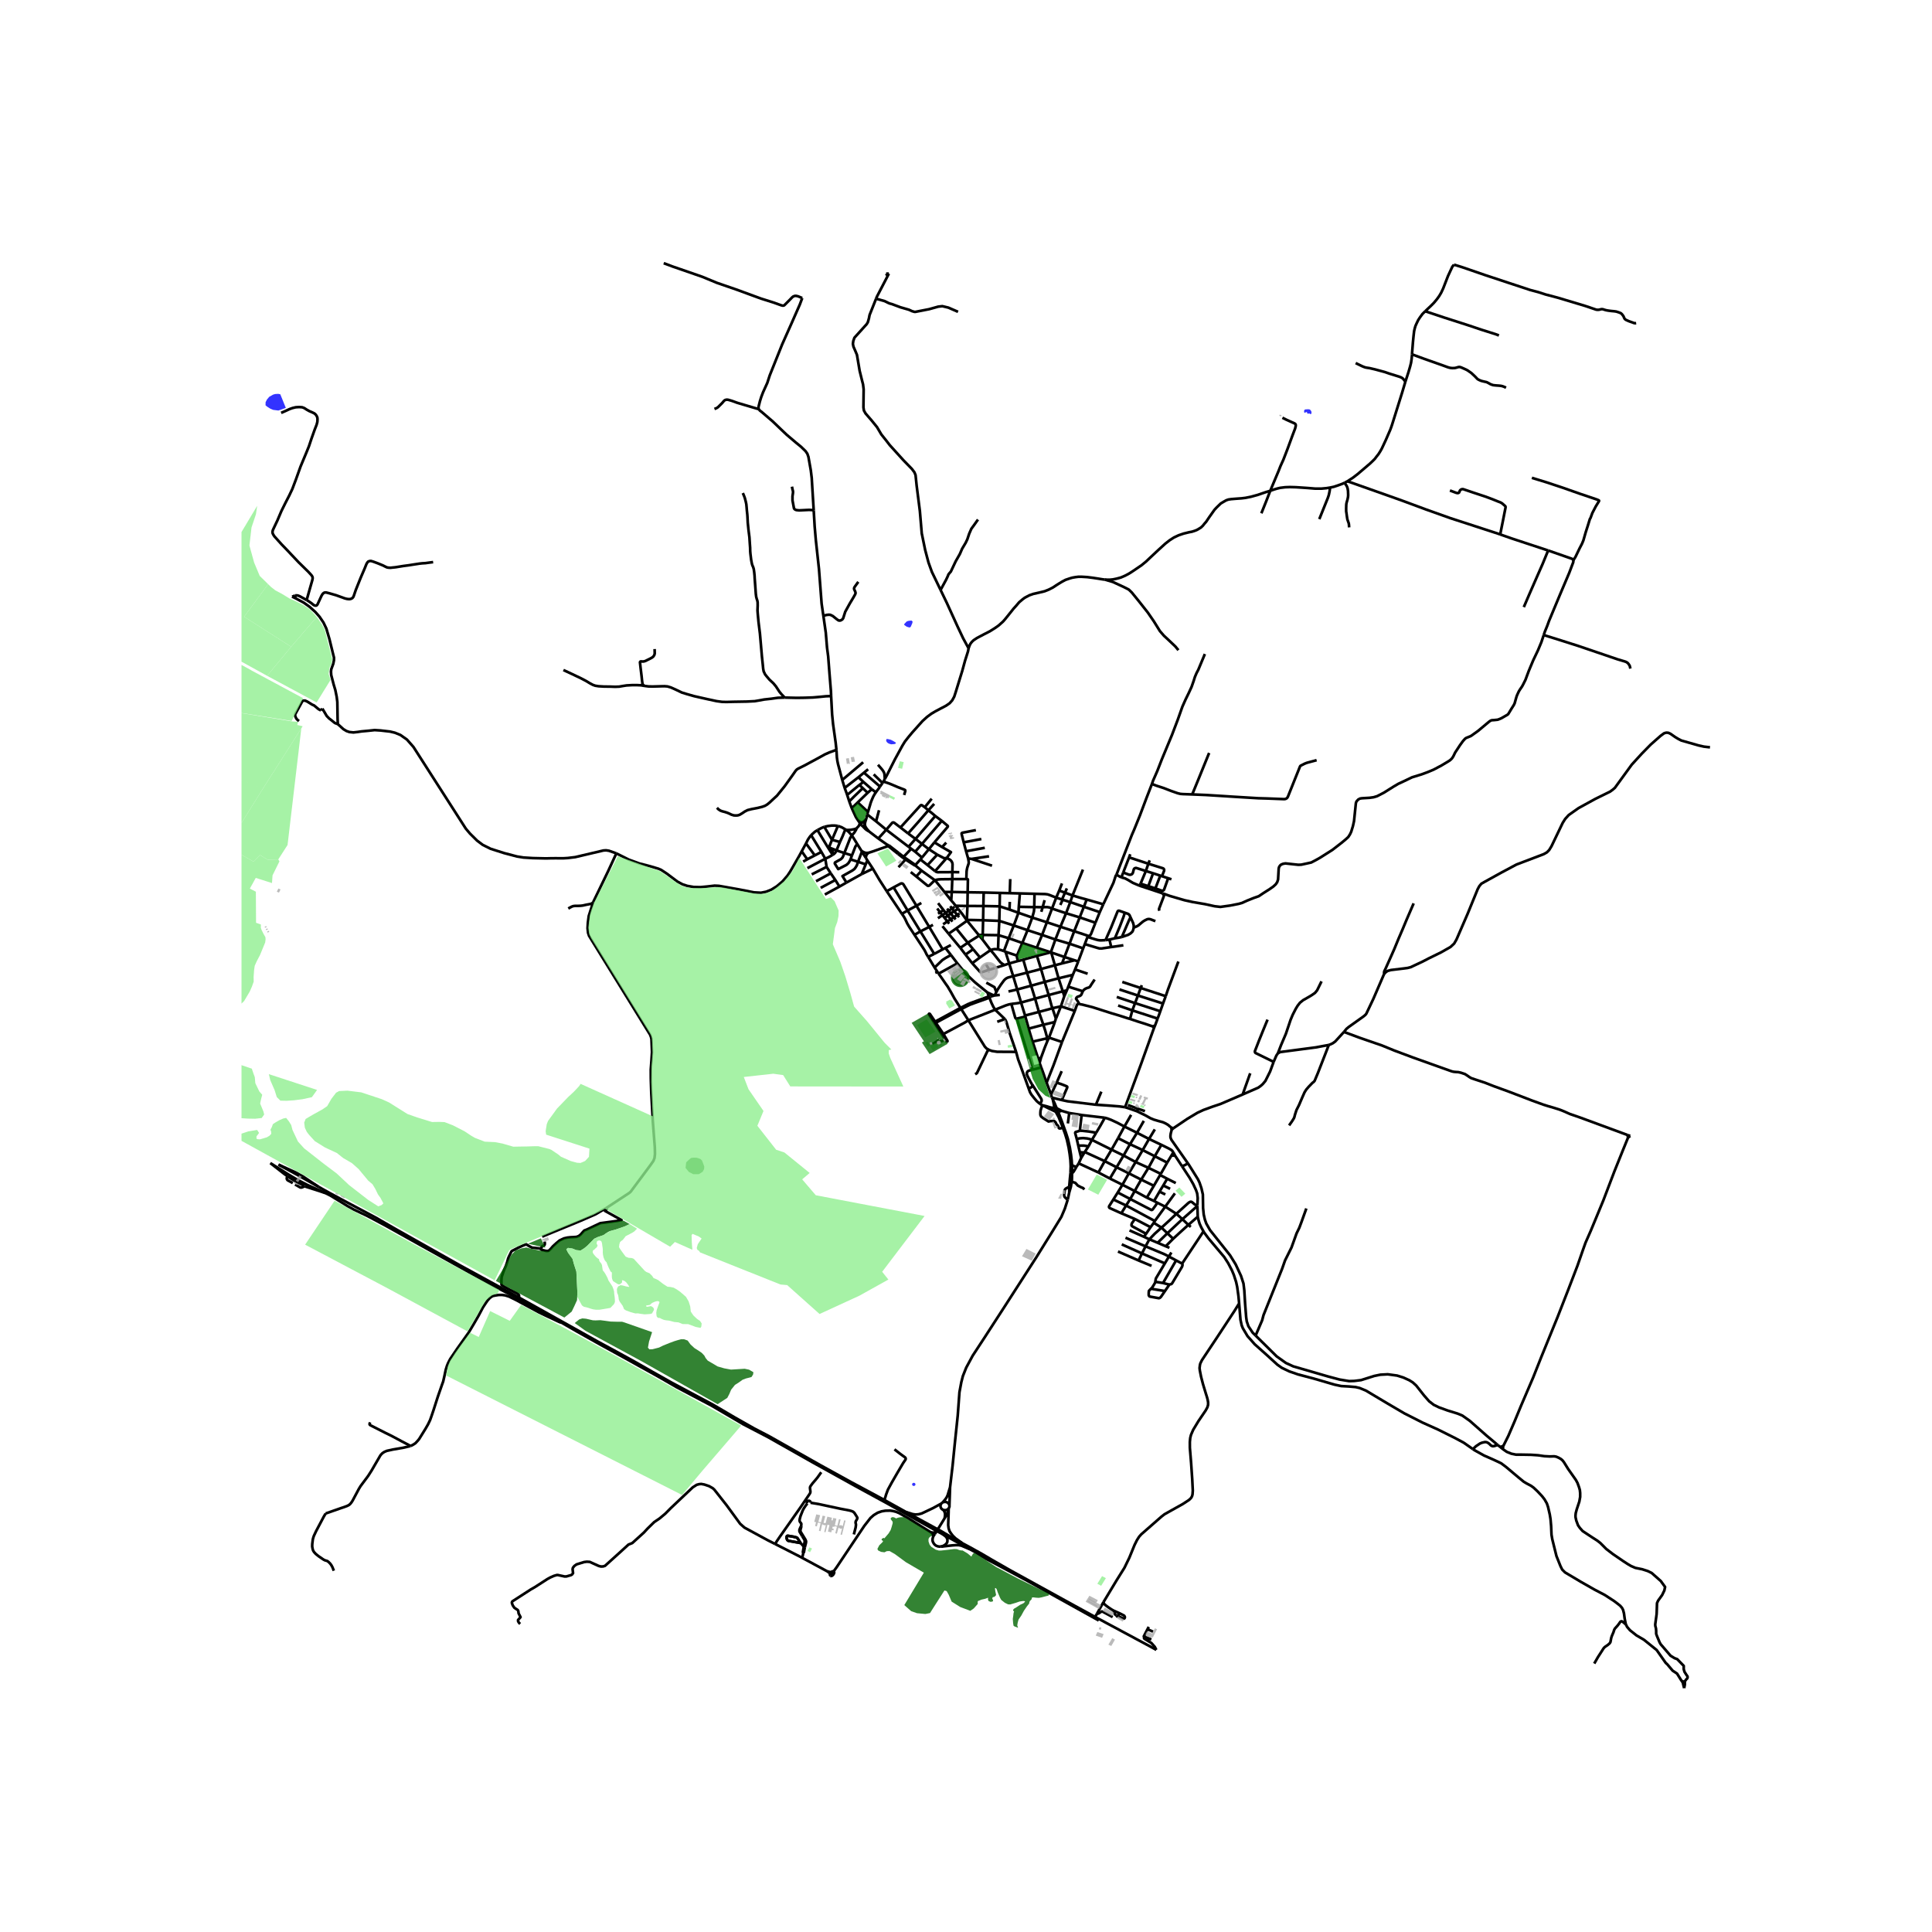 <svg xmlns="http://www.w3.org/2000/svg" xmlns:xlink="http://www.w3.org/1999/xlink" width="960" height="960" viewBox="0 0 720 720"><defs><style>*{stroke-linejoin:round;stroke-linecap:butt}</style></defs><g id="figure_1"><path id="patch_1" d="M0 720h720V0H0z" style="fill:#fff"/><g id="axes_1"><path id="patch_2" d="M90 639.74h558V87.46H90z" style="fill:#fff"/><g id="LineCollection_1"><path d="m114.279 223.629-.68-.38-1.757-.976-.69-.293-.46-.096-.432.004-.334.026M110.22 223.007l-.25-.487-.06-.311.016-.295" clip-path="url(#pb96e48a28b)" style="fill:none;stroke:#000"/><path d="m108.843 222.333.422-.102.284-.115.377-.202M354.06 554.247l-.672 2.203-.2.682-.303.696-.304.511-.51.674-.774.899M397.913 447.067l-1.071 3.348-1.294 3.052-3.228 5.26-6.058 9.748-12.273 19.067-7.16 11.052-4.347 6.637-2.398 4.444-1.246 3.141-.575 2.252-.703 3.762-.64 8.711-1.119 10.71-.799 7.986-.942 8.01M354.06 554.247l-.236 6.778M350.81 560.32l-.252.45-.082.503.097.5.266.445.405.342.338.16M350.81 560.32l-3.057 1.682-3.094 1.47-1.19.558-1.135.297-1.166.097-1.095-.177-1.126-.363-1.245-.368M351.297 559.912l-.265.181-.223.227M351.582 562.72l.332.53.176.445.108.53-.033.78-.151.834M351.582 562.72l.689.087.513-.108.452-.25.347-.367M353.824 561.025l-.167-.484-.325-.408-.45-.29-.528-.141-.547.024-.51.186M353.583 562.082l.207-.449.05-.302-.016-.306M353.532 562.538l.051-.456M352.014 565.84l.443-.734.72-1.538.355-1.03M358.614 575.1l-2.573-1.85-.917-.88-.713-.926-.534-.828-.348-1.027-.162-1.188.045-1.626.11-3.413.01-.824M352.014 565.84l-3.109 5.052M348.905 570.892l-.515.768M348.905 570.892l-.565.202-.323.053-.378.01-.434-.047-.278-.046M350.829 571.481l10.592 5.851M350.829 571.481l1.018.659.703.571.307.465.206.52.02.56-.101.562-.35.486-.464.412-.488.29-.41.193-.628.166M209.158 492.853l5.801 3.33 8.95 5.022 6.672 3.657 14.392 7.969 7.211 4.151 9.498 5.02 3.372 1.773 5.949 3.478 5.929 3.495 9.35 4.867 16.412 9.28 16.222 9 11.563 6.303 14.263 7.955 3.265 1.807 2.113 1.156.709.365" clip-path="url(#pb96e48a28b)" style="fill:none;stroke:#000"/><path d="m350.642 576.365-.546-.002-.55-.074-.64-.228-.438-.301-.409-.436-.29-.499-.175-.412-.07-.486.035-.542.241-.828M348.39 571.66l-.412.635-.178.262" clip-path="url(#pb96e48a28b)" style="fill:none;stroke:#000"/><path d="m347.321 571.414.148.333.144.315.187.495M350.642 576.365l.577-.036 3.664-.406 1.422-.104.958.007.976.179 3.182 1.327M361.421 577.332l2.072 1.132 4.047 2.488 15.422 8.244 12.474 6.918 14.048 7.806M501.107 179.898l-.88.416-1.678.608-1.47.489-1.39.297M473.384 182.903l1.512-.514 1.135-.333 1.063-.252 1.86-.227 1.775-.062 2.254.06 4.282.285 2.83.233h2.398l1.79-.163 1.406-.222M491.661 193.475l3.196-7.944.224-.66.16-.526.272-1.319.176-1.318M329.248 291.267l-.36.525M329.763 290.283l-.06.11-.455.874" clip-path="url(#pb96e48a28b)" style="fill:none;stroke:#000"/><path d="m336.943 296.275.44-1.504-.056-.304-.32-.2-2.413-.926-2.453-1.045-1.335-.51-1.558-.52M326.42 295.275l-1.55-1.16M327.961 293.126l-.535.8-.583.734-.424.615M323.471 302.598l.711-2.374.303-1.045.272-.726.32-.777.4-.89.455-.8.487-.711M323.471 302.598l-3.823-3.552M323.194 303.524l.115-.473.162-.453M370.468 371.017l-2.475-1.144M370.468 371.017l-1.406.398M370.468 371.017l.206-.044M372.598 370.77l-1.924.203M361.133 374.014l-3.212 1.608M361.133 374.014l.234.457M361.133 374.014l7.375-2.684M361.367 374.47l1.626-.603 5.739-2.052M361.367 374.47l-3.153 1.575M357.92 375.622l-9.439 5.122M357.92 375.622l.294.423M349.788 362.855l1.155 1.618 1.318 1.927.904 1.266 1.238 2.09 1.318 2.392 2.2 3.474M358.214 376.045l2.67 4.186M358.214 376.045l-9.46 5.12M351.588 385.338l7.993-4.28 1.303-.827M370.856 376.29l-3.932 1.57-6.04 2.37" clip-path="url(#pb96e48a28b)" style="fill:none;stroke:#000"/><path d="m368.058 390.969-.398-.233-.624-.652-6.152-9.853M348.481 380.744l-.423.236M348.481 380.744l-1.938-2.888-.129-.074-.178.015-.084.093v.158l1.906 2.932M348.481 380.744l.273.42M348.754 381.164l2.834 4.174M348.754 381.164l-.416.252M352.192 387.4l.457.71.192.081.196-.048.072-.151-.044-.16-1.477-2.494M383.301 405.487l-2.888-8.054-.975-2.608-.764-2.82M374.456 379.791l.3.388.351.837.689 2.343.445 1.534 2.433 7.111M368.058 390.969l.513.3 1.103.4 1.933.297 7.067.038M392.315 409.657l-.282-.597M392.315 409.657l.332 1.437.164.889.22.985M393.77 412.992l-.328-.835L393 411.1l-.684-1.444M388.524 411.916l-.328-.182-.687-.38M383.301 405.487l.552 1.54.544.933 1.062 1.338.907 1.07 1.143.985M384.62 404.114l1.2 1.86 2.112 3.334.208.423.056.444-.104.393-.583.785M393.03 412.968l.2.723.196.603M393.03 412.968l-1.534-.24-1.59-.494-1.382-.318" clip-path="url(#pb96e48a28b)" style="fill:none;stroke:#000"/><path d="m393.77 412.992-.276-.007-.282-.017h-.182M395.656 413.965l-.972-.504-.914-.469M393.77 412.992l.561 1.302M388.524 411.916l1.266.63 1.427.704 2.21 1.044M396.084 420.263l-.794.228-.382.06-.104-.024-.103-.042-.074-.09-.056-.107-.293-.753-.151-.165-.252-.229-.223-.29-.237-.554-.486-.49-.376-.052-1.03.04-.779.154-2.031-1.277-.724-.568-.264-.606-.014-.722.07-.877.291-.98.267-.73.185-.273M398.48 414.798l-1.354-.397-1.47-.436M394.331 414.294l.466-.118.475-.1.384-.111" clip-path="url(#pb96e48a28b)" style="fill:none;stroke:#000"/><path d="m393.426 414.294.332.615.287.53.472.874 1.303 3.234.264.716M393.426 414.294l.288.039.322-.009.295-.03" clip-path="url(#pb96e48a28b)" style="fill:none;stroke:#000"/><path d="m399.483 434.151-.1-1.767-.248-2.067-.423-2.615-.751-3.296-.767-2.393-1.482-4.1-.955-2.519-.426-1.1M423.686 414.121l.445-.916M436.485 420.217l-1.207-1.02-.919-.54-.983-.444-1.558-.422-1.822-.54-1.255-.527-1.877-1.06-3.178-1.543M419.288 412.627l1.319.415 3.08 1.08M421.534 415.48l-2.493 4.34M403.091 415.539l-.675 5.867M403.091 415.539l8.654 1.007M398.48 414.798l2.206.34 2.405.4M408.525 422.132l1.526-2.57 1.694-3.016M419.04 419.82l-2.684-1.422-2.245-1.044-1.335-.511-1.03-.297M426.272 417.717l-2.54 4.43M419.04 419.82l-2.364 4.342M419.04 419.82l4.692 2.327M436.485 420.217l.172.822M437.32 420.436l-.377-.072-.243-.074-.215-.073M430.372 420.882l-2.158 3.576M401.273 424.447l-.575-2.148v-.178l.052-.152.116-.108 1.55-.455" clip-path="url(#pb96e48a28b)" style="fill:none;stroke:#000"/><path d="m408.525 422.132-2.745-.448-2.469-.278h-.895M442.686 433.538l-6.153-8.799-.32-.8-.032-.614.104-.845.372-1.44M437.32 420.436l-.332.288-.331.315M408.525 422.132l-1.598 2.667M423.732 422.147l4.482 2.311M423.732 422.147l-2.605 4.267M416.676 424.162l4.45 2.252M416.676 424.162l-2.43 4.282M428.214 424.458l4.603 2.186M428.214 424.458l-2.373 4.141M401.273 424.447l.58 2.54M406.927 424.799l-.883-.319-.903-.21-1.487-.141-1.13.077-1.25.24M406.927 424.799l-1.28 2.411M406.927 424.799l7.32 3.645M421.127 426.414l4.714 2.185M421.127 426.414l-2.406 4.207M432.817 426.644l-2.47 4.244M437.276 429.436l-.464-.622-.312-.267-.806-.474-2.877-1.43M401.852 426.988l.564 2.419M405.648 427.21l-.815-.141-.959-.144-1.282.003-.74.06M405.648 427.21l-1.39 2.1M414.246 428.444l-2.55 4.281M414.246 428.444l4.475 2.177M425.84 428.6l4.508 2.288M425.84 428.6l-2.62 4.458M404.258 429.31l7.439 3.415M404.258 429.31l-.12.204M437.276 429.436l.66 1.27M437.276 429.436l-.721 1.213M404.138 429.514l-1.191 1.967M402.416 429.407l.76.043.962.064M402.416 429.407l.531 2.074M418.721 430.621l4.499 2.437M418.721 430.621l-2.605 4.386M437.935 430.707l2.59 3.933M436.555 430.65l.379-.006.387.015.288.016.326.032M430.348 430.888l4.626 2.378M430.348 430.888l-2.35 4.334M436.555 430.65l-1.58 2.616M402.947 431.48l-.943 2.068M467.932 497.73l-1.106-1.092-1.582-2.385-.608-1.793-.224-1.555-.399-5.067-.304-4.992-.304-2.519-.926-2.86-1.982-4.266-2.094-3.393-2.125-2.681-5.322-6.682-1.406-2.474-.528-1.482-.431-1.866-.24-2.445-.08-5.037-.527-2.297-.72-2.126-.591-1.237-1.319-2.118-2.056-3.286-.372-.539" clip-path="url(#pb96e48a28b)" style="fill:none;stroke:#000"/><path d="m440.526 434.64.08-.04.102-.053.112-.052.11-.053.15-.06.217-.08.174-.065.292-.143.165-.1.118-.069.156-.1.142-.083.146-.081.196-.123M423.22 433.058l4.778 2.164M423.22 433.058l-2.533 4.208M434.974 433.266l-2.373 4.193M402.004 433.548l7.336 3.4M402.004 433.548l-.815 1.266M446.241 449.13l.112-2.64-.2-1.72-.44-1.28-1.022-2.194-1.342-2.348-2.666-4.074-.157-.234M401.19 434.814l-.524-.085-.508-.17-.423-.215-.252-.193" clip-path="url(#pb96e48a28b)" style="fill:none;stroke:#000"/><path d="m399.5 437.162.023-1.651-.04-1.36M399.5 437.162l.235-.122.276-.267.276-.418.902-1.54M427.998 435.222l-2.708 4.392M427.998 435.222l4.603 2.237M399.5 437.162l-.56-.055M399.39 440.4l.081-.796.032-1.386.008-.73-.012-.326M409.34 436.948l2.357-4.223M409.34 436.948l4.291 2.252M398.94 437.107l-.228 2.278-.132 1.5-.124 1.411" clip-path="url(#pb96e48a28b)" style="fill:none;stroke:#000"/><path d="m396.084 420.263.838 2.276.671 2.208.4 1.785.272 1.245.367 2.303.264 2.2.08 1.378.04 1-.04 1.12-.036 1.33M432.601 437.459l-.264.444M432.337 437.903l2.645 1.378M432.337 437.903l-2.333 4M413.631 439.2l4.667 2.326M413.631 439.2l2.485-4.193M438.174 440.89l-3.192-1.609M418.298 441.526l4.586 2.333M418.298 441.526l2.389-4.26M418.298 441.526l-1.743 2.881M433.512 441.793l2.56 1.25M433.512 441.793l-1.398 2.288M433.512 441.793l1.47-2.512M430.004 441.904l-4.714-2.29M430.004 441.904l-2.613 4.415M398.456 442.296l.025 2.086M397.913 447.067l-.663-.482-.488-.518-.167-.415-.025-.452.257-1.807.255-.348.36-.245 1.014-.504M422.884 443.86l4.507 2.459M421.198 446.83l.943-1.645.743-1.326M425.29 439.614l-1.423 2.46-.983 1.785M432.114 444.081l-2.034 3.497M432.114 444.081l2.173 1.06M416.555 444.407l4.643 2.423M416.555 444.407l-1.638 2.608M437.851 444.726l-3.604 4.963M398.48 444.382l-.567 2.685M398.48 444.382l.604-2.1.306-1.882M427.391 446.319l2.69 1.259M421.198 446.83l-1.526 2.426M431.302 448.226l-.719 1.119-1.054 1.426-.188.122-.152.037-.136-.019-7.855-4.081M414.917 447.015l4.755 2.24M417.874 452.148l-4.343-1.952-.14-.144-.107-.174.006-.145.063-.247 1.564-2.47M430.08 447.578l1.222.648M431.302 448.226l2.945 1.463M419.672 449.256l-1.798 2.892M419.672 449.256l10.7 5.774M434.247 449.69l-3.875 5.34M434.247 449.69l4.155 2.659M438.402 452.349l2.246 2M446.241 449.13l-.479-.045-.227-.074-.173-.077-1.126-.93-.246-.124-.144-.028-.128-.002-.116.023-.245.118-.208.118-.156.102-.187.156-4.404 3.982M432.865 457.512l3.06-2.793 2.477-2.37M417.874 452.148l5.07 2.141M446.37 453.423l-3.508 3.059M446.37 453.423l-.137-3.964M448.51 458.903l-.846-1.532-.608-1.334-.383-1.251-.304-1.363M422.944 454.29l5.837 3.044M427.111 459.794l-4.794-2.597-.4-.234-.121-.112-.106-.17-.02-.166.03-.255.06-.223.157-.292 1.027-1.456M430.372 455.03l-.392.681M428.781 457.334l-1.67 2.46M428.781 457.334l1.2-1.623M427.111 459.794l-.79 1.118M411.253 597.026l.108-.172 4.787-7.955 2.893-4.621 1.822-3.748 1.965-4.8.895-1.792.783-1.23.815-.918 7.544-6.607 1.119-.866 2.86-1.608 3.94-2.2 2.293-1.496.767-.726.38-.647.192-.719.103-1.4-.211-4.233-.416-6.059-.463-5.688-.009-2.163.145-1.489.271-1.118.815-1.897 1.95-3.236 2.709-3.993.64-1.17.27-.933.01-.904-.177-1.015-.224-.867-.407-1.296-1.095-3.607-.727-2.793-.464-2.355-.095-.882.143-1.155.136-.548.623-1.26 1.24-1.866 4.322-6.497 6.576-10.007 1.703-2.755M448.51 458.903l.2.364 1.687 2.282 5.833 6.911 1.486 2.311 1.407 2.697.695 1.674.847 2.622.4 1.86.463 3.37.256 2.74M548.906 540.04l-3.403-2.38-3.468-1.852-6.185-3.082-5.72-2.57-6.745-3.422-6.297-3.696-8.047-4.8-2.357-.97-1.486-.348-2.47-.216-2.876-.155-2.542-.54-7.759-2.267-5.817-1.534-3.276-1.14-2.757-1.319-1.646-1.163-3.987-3.637-4.475-3.985-2.67-3.022-1.741-2.933-.447-1.111-.448-2.09-.503-6.073M557.658 538.083l.518.45" clip-path="url(#pb96e48a28b)" style="fill:none;stroke:#000"/><path d="m467.932 497.73 4.567 4.508 3.26 3.23 3.437 2.46 2.764 1.273 12.85 3.734 4.379 1.17 3.58.592 1.933-.059 2.526-.31 4.938-1.557 2.253-.46 2.749-.147 3.5.474 2.317.726 2.237 1.022 1.295.815 1.279 1.17 2.972 3.763 1.822 2.074 1.726 1.334 1.998.963 3.228 1.17 3.612 1.111 1.822.756 2.78 1.97 6.185 5.458 3.717 3.113M557.268 538.77l.133-.196.087-.163.071-.148.099-.18M606.723 423.954l-1.944 4.77-3.156 7.853-4.116 10.805-4.706 11.374-1.926 4.378-.879 2.46-2.11 6.066-3.468 9.045-3.859 9.881-6.177 15.163-3.029 7.63-4.538 10.585-2.422 5.866-2.293 5.318-1.854 3.712" clip-path="url(#pb96e48a28b)" style="fill:none;stroke:#000"/><path d="m559.081 539.228.4-.111.41-.129.355-.128M560.047 540.026l.055-.404.065-.385.08-.377M548.906 540.04l1.144-1.077 1.51-1.022.815-.311 1.007-.223.496.034.383.122.595.366.755.73.416.226.348.082.69-.104.203-.092M558.176 538.534l-.467.118-.44.119M558.176 538.534l.905.694M560.047 540.026l-.966-.798M627.888 626.597l.53-.734.398-.397.103-.362-.028-.359-.42-.594-.718-1.128-.276-.973v-1.23l-2.434-2.511-.995-.36-1.493-.922-3.67-4.265-.39-.688-1.017-2.429-.274-.797v-1.088l-.078-.905-.234-.907-.04-.58.51-3.732.038-.616.117-3.588.43-.943 1.486-2.066.821-1.703.274-1.305-1.603-2.21-3.402-3.01-1.486-.724-2.033-.652-2.566-.52-1.614-.703-1.159-.681-1.702-1.104-3.868-2.644-2.469-1.896-2.221-2.23-1.135-.888-1.934-1.237-3.548-2.348-1.055-1.2-.647-.94-.647-1.741-.28-1.26-.016-.666.088-.867.376-1.414.959-2.881.312-1.726v-1.489l-.112-1.089-.304-1.059-.567-1.555-.584-1.097-.87-1.244-1.999-2.837-1.594-2.559-.531-.689-.555-.489-.895-.515-.931-.396-.747-.126-1.619.049-2.117-.112-2.221-.326-2.638-.177-3.356-.06h-2.285l-1.726-.355-1.694-.689-1.486-1.033M298.012 569.875l.355.011M298.012 569.875l-.056.104-.044.311v.248l.072.3 1.023 1.726M298.546 568.917l-.182.11-.352.848M298.367 569.886l.228-.822-.049-.147M299.31 572.371l-.93-1.518-.069-.274-.02-.303.04-.249.036-.141M346.927 571.064l.394.35M310.651 585.631l1.12-1.546 10.333-15.435 2.31-2.963 1.214-1.052 1.462-.889 1.455-.51 1.406-.238 1.754-.037 1.087.152 1.155.293 1.19.507 3.268 1.863 8.522 5.288M347.321 571.414l.32.09.33.064.419.092M299.31 572.371l-.303.193M299.922 576.682l.439-1.729.04-.519-.08-.303-.2-.445-.81-1.315" clip-path="url(#pb96e48a28b)" style="fill:none;stroke:#000"/><path d="m299.007 572.564.599.978.2.348.051.244.037.3-.34 1.948M298.355 575.034l1.2 1.348M298.355 575.034l-1.09-1.7-.212-.24-.184-.1-.243-.078-.932-.226-2.13-.356-.191.06-.16.148-.1.374.06.437.216.519.172.2.264.155 4.53.807" clip-path="url(#pb96e48a28b)" style="fill:none;stroke:#000"/><path d="m298.355 575.034-4.53-.807-.264-.156-.172-.2-.216-.518-.06-.437.1-.374.16-.148.192-.06 2.13.356.93.226.244.078.184.1.212.24 1.09 1.7M299.922 576.682l-.368-.3M299.362 578.7l.236-.21.324-1.808M298.93 580.552l.113-.4.127-.474.192-.978M299.554 576.382l-.348 2.052.156.266M298.93 580.552l9.362 5.04M288.883 575.405l2.193 1.11 6.904 3.519.95.518M308.292 585.592l.495.356.552.455" clip-path="url(#pb96e48a28b)" style="fill:none;stroke:#000"/><path d="m309.69 585.907-.655-.126-.743-.189M309.69 585.907l-.351.496M310.651 585.631l-.204-.035-.221.004-.34.151-.195.156M309.339 586.403l-.052.178-.012.26.06.194.09.107.108.11M627.888 626.597l-.47.097-.697-.213" clip-path="url(#pb96e48a28b)" style="fill:none;stroke:#000"/><path d="m605.938 605.386.423.889 1.087 1.274 2.43 1.926 2.764 1.614 4.755 3.835 3.363 4.784.625.58 1.955 2.319 1.643 1.087 1.738 2.787M627.636 629.12l-.542-2.164-.373-.475M627.636 629.12l.26-1.325-.008-1.198M515.826 362.94l.527-.549.703-.533 1.279-.356 4.794-.578 1.454-.192 1.15-.296 4.444-2.09 2.333-1.215 4.54-2.222 3.53-2.015 1.343-1.26.864-1.497 4.123-9.512 3.788-9.276.607-1.111.75-.904 1.136-.652 6.44-3.556 5.162-2.757.47-.225.489-.19 9.573-3.645 1.166-.666.832-.845.878-1.437 4.172-8.698.927-1.467 1.294-1.438 3.676-2.593 6.233-3.423 5.514-2.712.942-.682.863-.74 6.282-8.64 3.707-4.06 3.356-3.423 3.66-3.23 1.279-.949.415-.155.543-.112.688.06.791.363 1.732 1.209 1.207.732 1.126.576 6.446 1.837 1.942.432 2.273.267M444.236 296.053l5.29.222 7.135.445 2.701.177 9.541.578 3.197.09 6.504.251.416-.063.335-.137.336-.267.264-.426 4.403-10.991.123-.29.08-.155.136-.122.218-.11 1.265-.644.491-.202.49-.171 3.51-.94M321.677 284.078l-7.791 6.59M323.529 286.681l-1.561 1.275M321.968 287.956l-2.054 1.7M321.968 287.956l5.993 5.17M325.601 288.577l3.287 3.215M319.914 289.656l1.866 1.757M319.914 289.656l-5.13 3.981M313.886 290.668l.898 2.969M311.716 279.463l.168 2.823.192 1.364.24 1.14 1.57 5.878M321.78 291.413l3.09 2.702M321.78 291.413l-1.492 1.1M328.888 291.792l-.927 1.334M320.288 292.512l-4.569 3.73M320.288 292.512l1.25 1.216M444.236 296.053l-3.42-.12-.912-.073-1.03-.252-2.381-.83-2.781-1.081-2.733-.89-1.686-.647M416.068 325.993l1.358-3.535 4.38-11.29.814-1.868.416-1.03.116-.274 1.69-4.179 2.397-6.371 2.054-5.286M449.022 243.728l-2.453 5.876-.647 1.222-.607 1.43-.125.393-.151.478-.22.693-.75 2.149-1.024 2.222-1.199 2.46-1.198 2.682-1.742 4.92-2.142 5.631-3.771 9.077-1.694 4.349-.743 1.704-.843 1.916-.42 1.23M315.72 296.241l-.296-.855-.64-1.749M321.538 293.728l1.806 1.732M316.501 298.674l1.8-1.843 3.237-3.103M324.87 294.115l-1.526 1.345M323.344 295.46l-3.696 3.586M450.612 280.597l-3.915 9.632-.975 2.386-1.143 2.779-.343.659M315.72 296.241l.781 2.433M347.212 297.656l-2.574 3.172M316.501 298.674l.93 2.525M319.648 299.046l-2.217 2.153M344.638 300.828l1.346 1.148M335.58 308.384l7.452-8.212.24-.14.304.049 1.062.747M319.629 305.548l-.68-1.072-1.518-3.277M345.984 301.976l2.162-2.389M338.427 310.6l3.71-4.175 3.847-4.45M348.552 304.096l-1.043-.897-1.525-1.223M323.194 303.524l3.292 2.562M323.194 303.524l-.357 1.648M348.552 304.096l-7.368 8.542M348.552 304.096l2.42 1.806M322.837 305.172l-.45.455-.338.317-.324.275-.295.28M322.273 307.11l.179-.792.222-.722.163-.424M319.629 305.548l.818 1.137M321.43 306.498l-.607-.154-.504-.238-.69-.558M350.972 305.902l-7.376 8.6M348.234 313.926l4.96-5.802.054-.213-.083-.163-2.193-1.846M326.486 306.086l3.792 3.128M326.486 306.086l1.103-4.136" clip-path="url(#pb96e48a28b)" style="fill:none;stroke:#000"/><path d="m322.273 307.11-.073-.272-.192-.218-.274-.12-.304-.002M323.806 309.802l-.815-.98-.435-.685-.188-.476-.095-.55" clip-path="url(#pb96e48a28b)" style="fill:none;stroke:#000"/><path d="m321.353 307.748.293.019.222-.056.218-.145.142-.21.045-.245M312.273 307.794l-2.212 5.18M307.184 308.14l1.392-.307 1.326-.163h1.247l1.124.124" clip-path="url(#pb96e48a28b)" style="fill:none;stroke:#000"/><path d="m315.028 309.07-1.39-.791-1.365-.485M307.184 308.14l2.877 4.834M304.638 309.367l1.483-.783 1.063-.444M335.58 308.384l2.847 2.216M330.278 309.214l2.218-2.567.324-.163.383.086 2.378 1.814M315.028 309.07l.412.26M313.034 313.785l.928-2.037.75-1.86.316-.818M330.278 309.214l8.309 6.35M330.278 309.214l-2.957 3.263M317.445 311.352l-.391-.474-.751-.844-.863-.704" clip-path="url(#pb96e48a28b)" style="fill:none;stroke:#000"/><path d="m319.188 308.774-.927.267-1.335.23-1.486.059M304.638 309.367l3.866 6.38M302.279 311.241l1.367-1.247.992-.627M359.14 313.91l-.768-3.08-.006-.278.24-.207 5.071-.976M338.427 310.6l2.757 2.038M302.279 311.241l3.835 6.246M300.377 314.323l.703-1.422.64-.949.559-.711M314.665 317.898l2.22-5.686.257-.407.303-.453M319.188 308.774l-.152.452-.68 1.09-.91 1.036M319.526 314.641l-1.455-2.357-.626-.932M323.806 309.802l3.515 2.675M321.353 307.748l1.19 1.237.56.42.703.397M327.32 312.477l3.292 2.32M365.723 312.684l-6.583 1.226M341.184 312.638l2.412 1.865M341.184 312.638l-2.597 2.926M310.061 312.974l-1.14 2.848M310.061 312.974l2.973.81M330.612 314.797l.376.493M330.612 314.797l.634.23M359.14 313.91l.89 3.33M313.034 313.785l-1.294 3.131M300.377 314.323l3.284 4.46M300.377 314.323l-1.598 2.934M343.596 314.503l2.569 1.965M343.596 314.503l-2.53 2.907M319.526 314.641l1.558 2.493M317.503 318.797l1.245-3.237.313-.52.465-.399M338.587 315.564l1.002.758M367.005 315.959l-6.975 1.28M308.504 315.747l.416.075M308.504 315.747l1.73.732M308.504 315.747l1.798 2.816M308.92 315.822l2.82 1.094M339.59 316.322l-2.845 2.988M341.067 317.41l-1.091-.815-.387-.273M346.165 316.468l-2.559 3.108M346.165 316.468l2.07-2.542M346.165 316.468l3.114 2.03M311.74 316.916l2.925.982M311.74 316.916l-1.505-.437M310.302 318.563l.487-.283.456-.452.303-.504.192-.408M298.779 317.257l2.062 2.979M229.693 318.031l4.656 2.323 3.968 1.445 2.808.719 1.359.363 2.857.848 1.022.433 2.15 1.415 3.987 2.998 1.874.989 1.75.578 2.381.414 2.525.06 2.565-.245 2.741-.315 1.583.078 2.189.385 5.178.92 5.722 1.125 2.588.134 1.886-.37 2.014-.801 2.03-1.26 2.077-1.778 1.886-2.178.93-1.413.876-1.491 2.477-4.297 1.007-1.853M310.235 316.479l.067 2.084M360.03 317.24l.766 2.677M321.084 317.134l.122.25M323.714 317.795l-.73.077-.688-.11-.655-.308-.557-.32M306.114 317.487l-2.453 1.297M306.114 317.487l1.448 2.546M341.067 317.41l2.54 2.166M321.206 317.384l-1.435 3.778M321.206 317.384l1.445 2.282M314.665 317.898l2.838.899" clip-path="url(#pb96e48a28b)" style="fill:none;stroke:#000"/><path d="m316.96 320.264-.274.602-.527.815-.711.644-3.068 1.563-1.277-2.061.006-.258.12-.185 2.17-1.211.574-.593.336-.707.356-.975M330.988 315.29l-6.048 2.126-1.226.379M322.651 319.666l.168-.816.264-.489.355-.352.276-.214M307.562 320.033l1.514-.724 1.226-.746M317.503 318.797l-.544 1.467M303.661 318.784l-2.82 1.452M368.587 319.117l-6.5.978M336.745 319.31l-1.793-1.397M336.462 319.636l.155-.182.128-.144M336.745 319.31l4.39 3.037M343.606 319.576l-.597.724M336.462 319.636l.989.681M336.462 319.636l-1.786-1.409M360.796 319.917l1.29.178M360.128 327.602l.088-2.788.092-.714.188-.83.452-1.36.087-.474-.055-.482-.184-1.037M322.651 319.666l.575.947M307.562 320.033l.49 3.032M307.562 320.033l-6.662 3.501M316.96 320.264l2.811.898M362.086 320.095l7.615 2.525M300.84 320.236l-1.528.866M323.226 320.613l-.597 1.52M323.226 320.613l2.06 3.11M319.771 321.162l2.858.97M315.444 328.915l-1.482-2.426 3.66-2.053.774-.563.456-.592.48-.815.439-1.304M322.629 322.133l-1.51 3.627M308.052 323.065l1.55 2.4M308.052 323.065l-5.545 2.794M325.286 323.723l-4.168 2.037M330.455 332.122l-2.71-4.21-2.459-4.189M343.449 324.457l4.925 3.573M343.449 324.457l-2.15-1.768M343.449 324.457l-1.985 2.176M357.513 325.03l-2.602-.008M354.911 325.022l-.02 2.59M348.483 324.655l.24.16.335.148.455.096.455-.015 4.943-.022" clip-path="url(#pb96e48a28b)" style="fill:none;stroke:#000"/><path d="m352.826 319.713 1.193.675.318.273.263.32.2.357.128.383.056.398-.073 2.903M309.601 325.465l1.704 2.491M309.601 325.465l-5.485 2.955M321.118 325.76l-5.674 3.155M417.904 327.007l-1.836-1.014M417.904 327.007l.694-1.857M424.643 330.06l-2.462-1.052-1.766-1.06-1.079-.57-.71-.215-.722-.156M424.643 330.06l.41-.736M433.342 332.95l-.15-.053-8.55-2.837M341.464 326.633l-2.053-1.638M348.374 328.03l-2.05 1.985-.315.137-.308-.052-4.237-3.467M411.17 336.998l3.769-7.996.861-2.632.268-.377M360.128 327.602l-5.237.01M360.62 332.526l.088-4.703-.036-.132-.096-.057-.448-.032M354.891 327.611l-.19 4.795M348.374 328.03l.58-.16.779-.129 1.03-.074 2.705-.023 1.423-.033M311.305 327.956l1.538 2.445M311.305 327.956l-5.468 2.93" clip-path="url(#pb96e48a28b)" style="fill:none;stroke:#000"/><path d="m351.989 332.414-3.195-3.94-.42-.444M395.773 329.226l-1.032 2.657M315.444 328.915l-2.601 1.486M312.843 330.4l-5.45 2.972M333.02 330.705l5.218 8.616M333.02 330.705l-2.565 1.417M341.53 337.543l-4.849-7.956-.241-.253-.328-.119-.4.045-2.693 1.445M403.578 324.07l-3.88 9.639M330.455 332.122l5.65 8.436M394.74 331.883l-1.117 2.64M394.74 331.883l2.152.79M351.989 332.414l2.5 3.165M351.989 332.414l2.712-.008M354.7 332.406l5.92.12M354.7 332.406l-.21 3.173M360.62 332.526l-.082 5.11M360.62 332.526l5.968.09M396.892 332.673l2.805 1.036M396.892 332.673l-1.113 2.553M396.892 332.673l.694-1.583M366.588 332.616l6.034.152M366.588 332.616l-.12 5.03M372.622 332.768l3.697.091M372.622 332.768l-.084 4.996M380.074 332.952l-.404 4.99M380.074 332.952l5.465.14M380.074 332.952l-3.755-.093M385.539 333.093l-.116 4.96M393.623 334.523l-2.446-.966-.775-.252-.863-.11-4-.102M393.623 334.523l-1.572 4.081M393.623 334.523l2.156.703M396.031 335.313l2.834.87M396.031 335.313l-.252-.087M396.031 335.313l-.891 1.942M404.98 335.23l-1.048 2.703M404.98 335.23l6.19 1.768M399.697 333.709l3.156.943 2.126.577M389.295 335.471l-.731 2.605M356.151 337.554l-.903-1.133-.758-.842M376.324 336.098l-.118 2.86M398.865 336.183l-1.574 4.158M398.865 336.183l.832-2.474M398.865 336.183l5.067 1.75M411.17 336.998l-1.315 2.922M356.151 337.554l4.387.081M356.151 337.554l.909 1.138M360.538 337.635l5.93.012M360.538 337.635l-.217 5.183M341.53 337.543l-3.292 1.778M341.53 337.543l4.762 7.89M341.53 337.543l1.822-1.03M366.468 337.647l6.07.117M366.468 337.647l-.095 5.305M372.538 337.764l3.668 1.194M372.538 337.764l-.127 5.419M379.67 337.943l5.753.11M379.67 337.943l-.116 2.222M403.932 337.933l-1.565 3.953M403.932 337.933l5.923 1.987M388.564 338.076l-3.14-.022M388.564 338.076l-.5 1.73M392.051 338.604l-.938-.409-.863-.148-1.686.03M392.051 338.604l5.24 1.737M392.051 338.604l-1.91 5.093M376.206 338.958l3.348 1.207M338.238 339.321l-2.134 1.237M338.238 339.321l4.774 7.79M409.855 339.92l-1.618 3.96M415.497 349.667l1.866-4.47 1.334-3.513.488-1.548" clip-path="url(#pb96e48a28b)" style="fill:none;stroke:#000"/><path d="m412.007 350.362.617-1.432 1.422-3.193 2.434-6.046.152-.222.238-.074.3.036 2.015.705M421.3 341.839l-.359-.792-.262-.304-.296-.185-1.198-.422M379.554 340.165l5.132 1.79M379.554 340.165l-1.747 4.728M397.291 340.34l5.076 1.546M397.291 340.34l-2.107 5.035M418.084 349.19l2.645-6.172.572-1.18M422.5 345.67v-.815l-.215-.867-.984-2.15M402.367 341.886l5.87 1.993M402.367 341.886l-2.041 5.155M360.315 343.002l.006-.184M360.315 343.002l.086.113M357.06 338.692l1.45 1.793 1.805 2.517M366.373 342.952l-6.052-.134M366.373 342.952l6.038.23M366.373 342.952l-.136 5.471M360.401 343.115l4.322 5.306M360.401 343.115l-4.04 2.883M372.411 343.183l-.287 5.336M372.411 343.183l5.396 1.71M390.14 343.697l-5.454-1.742M390.14 343.697l5.044 1.678M390.14 343.697l-1.776 4.727M405.357 348.978l.435-.174.527-.29.288-.488 1.63-4.147M351.223 345.157l2.297 2.827M347.696 344.663l-1.404.77M377.807 344.893l-1.9 4.75M377.807 344.893l5.134 1.755M395.184 345.375l5.142 1.666M395.184 345.375l-1.866 4.75M346.292 345.433l-3.28 1.678M346.292 345.433l5.01 8.363M356.361 345.998l4.307 5.344M356.361 345.998l-2.84 1.986M418.084 349.19l2.379-.816.903-.555.695-.682.28-.718.16-.749" clip-path="url(#pb96e48a28b)" style="fill:none;stroke:#000"/><path d="m430.58 343.292-1.815-.704-.615-.11-.591.088-.807.378-.728.437-.862.711-.911.778-.711.408-1.04.392M382.94 346.648l-1.95 4.762M382.94 346.648l1.746-4.693M382.94 346.648l5.424 1.776M400.326 347.041l-1.744 4.651M405.357 348.978v-.203l-.157-.13-4.874-1.604M343.012 347.111l-2.206 1.278M343.012 347.111l5.145 8.38M353.52 347.984l4.358 5.253M364.723 348.421l.192.245M364.723 348.421l1.514.002M336.104 340.558l.775 1.111.488.897.719 1.549.751 1.281 1.97 2.993M345.909 356.613l-.615-.993-.312-.667-.416-.815-.647-1.007-3.113-4.742M366.237 348.423l5.887.096M366.237 348.423l-.103 1.691M388.364 348.424l-1.993 4.772M388.364 348.424l4.954 1.7M372.124 348.519l-.183 5.283M372.124 348.519l3.784 1.123M364.915 348.666l1.219 1.448M364.915 348.666l-4.247 2.676M405.357 348.978l-.076.182M415.497 349.667l1.347-.216 1.24-.261M375.908 349.642l-1.77 4.788M375.908 349.642l5.081 1.768M415.497 349.667l-2.058.49M393.318 350.124l-1.706 4.766M393.318 350.124l5.264 1.568M414.102 352.93l-.131-.567-.272-1.23-.26-.977M412.007 350.362l.845-.117.587-.089M366.134 350.114l3.01 3.964" clip-path="url(#pb96e48a28b)" style="fill:none;stroke:#000"/><path d="m405.281 349.16 2.937.921.962.257.783.103.742-.01 1.302-.069M380.99 351.41l-1.99 4.724M380.99 351.41l5.381 1.786M360.668 351.342l-2.79 1.895M360.668 351.342l1.986 2.39M398.582 351.692l-1.878 4.957M398.582 351.692l5.081 1.726M404.282 351.841l1-2.68M404.282 351.841l-.619 1.577M414.102 352.93l-3.54.534-.822-.007-.672-.178-4.786-1.438M354.35 352.21l-2.025 1.069M414.102 352.93l1.304-.167 3.237-.488M386.371 353.196l5.24 1.694M357.878 353.237l1.94 2.524M403.663 353.418l-1.827 4.879M351.303 353.796l-3.146 1.696M351.303 353.796l1.022-.517M352.325 353.279l2.07 2.622M374.138 354.43l-1.345-.435-.852-.193" clip-path="url(#pb96e48a28b)" style="fill:none;stroke:#000"/><path d="m369.143 354.078.882-.28.727-.097 1.19.101M369.143 354.078l-3.935 2.741M374.35 359.65l-.865-.518-.615-.475-.512-.607-1.929-2.477-1.286-1.495M374.138 354.43l.587.274M374.725 354.704l4.274 1.43M374.725 354.704l1.37 4.35M391.612 354.89l.156.058M391.612 354.89l-5.165 1.335M348.157 355.492l-2.248 1.12M359.818 355.761l2.836-2.028M359.818 355.761l2.501 3.204M379.392 358.135l-.336-1.12-.073-.41.016-.47M354.395 355.901l2.381 3.112M348.309 360.582l1.515-1.473 1.374-1.318 1.24-.808 1.957-1.082M386.447 356.225l1.512 4.903M386.447 356.225l-5.111 1.401M396.704 356.649l-.904 2.38M396.704 356.649l-4.936-1.7M396.704 356.649l3.754 1.218M345.909 356.613l2.4 3.97M365.208 356.82l-2.889 2.145M365.208 356.82l-2.554-3.087M400.458 357.867l1.378.43M400.458 357.867l-4.658 1.161M381.336 357.626l-.895.283-1.049.226M381.336 357.626l1.4 4.855M400.647 361.284l.734-1.812.455-1.175M379.392 358.135l-3.297.92M368.698 361.408l-2.796.887-.344.03-.295-.096-2.944-3.264M395.8 359.028l-2.673.708M356.776 359.013l-6.988 3.842M367.993 369.873l-4.667-3.804-3.371-3.183-3.179-3.873M376.095 359.054l-1.745.595M376.095 359.054l1.49 4.73M393.127 359.736l-5.168 1.392M393.127 359.736l1.366 4.844M393.127 359.736l-1.359-4.788M374.35 359.65l-5.652 1.758M348.309 360.582l1.062 1.632M400.647 361.284l4.683 1.598M400.647 361.284l-.845 2.022M349.788 362.855l-.417-.641M500.85 384.572l.927-1.14.768-.652 5.561-3.957.727-.607.364-.46 2.585-5.452 4.044-9.364M526.829 336.661l-2.621 6.06-1.51 3.623-1.503 3.49-1.566 3.808-1.334 3.015-1.95 4.356-.472.97-.08.475.033.482M399.802 363.306l-5.309 1.274M399.802 363.306l-1.686 4.393M377.585 363.784l5.152-1.303M377.585 363.784l1.11 3.696.37 1.28M371.311 369.709l.555-1.04 1.113-1.689 1.257-1.714.56-.504.415-.259.488-.215 1.886-.504M394.493 364.58l-5.156 1.361M394.493 364.58l1.571 4.853M371.311 369.709l-.708-1.828-.002.003-.005-.003-3.031-1.682M384.272 367.346l-5.206 1.414M384.272 367.346l5.065-1.405M384.272 367.346l-1.535-4.865M384.272 367.346l1.48 4.817M379.066 368.76l-3.236.737M379.066 368.76l1.459 4.863M397.588 369.075l.528-1.376M397.588 369.075l-.952 2.16M397.588 369.075l-1.524.358M396.064 369.433l.572 1.801M396.064 369.433l-5.246 1.392M371.311 369.709l-.637 1.264M367.993 369.873l.515 1.457M390.818 370.825l-1.48-4.884M390.818 370.825l-5.067 1.338M392.218 375.728l-.345-.94-1.055-3.963M434.425 371.241l.837-2.463 3.883-10.447M396.636 371.234l-1.266 3.809M368.732 371.815l-.121-.262-.103-.223M368.508 371.33l.554.085M368.732 371.815l.33-.4M370.856 376.29l-.639-1.037-.72-1.482-.765-1.956M385.751 372.163l-5.226 1.46M385.751 372.163l1.415 4.953M376.89 374.134l1.414-.155 1.15-.164 1.071-.192M380.525 373.623l.622 2.05.868 2.786M370.856 376.29l3.948-1.593 1.062-.34 1.023-.223M378.935 379.609l-.4-.052-.191-.319-1.455-5.104M395.37 375.043l-3.152.685M395.37 375.043l5.178 1.682M395.37 375.043l-1.856 4.607M392.218 375.728l1.296 3.922M387.166 377.116l3.95-1.054 1.102-.334" clip-path="url(#pb96e48a28b)" style="fill:none;stroke:#000"/><path d="m374.456 379.791-.124-.16-3.348-3.218-.128-.123M400.548 376.725l-4.76 11.588M402.279 374.207l-.394-.066-.328.104-.232.311-.777 2.17M387.166 377.116l-5.15 1.343M387.166 377.116l1.661 4.779M382.015 378.459l.097.382M393.514 379.65l-.441 1.236M393.073 380.886l-4.246 1.009M390.925 386.693l1.868-4.942.28-.865M388.827 381.895l-5.462 1.45M390.21 386.945l-.053-.533-.594-2.203-.736-2.314M430.468 382.15l.945-2.554M430.468 382.15l-.4.926M429.511 382.491l.326-.063.305-.103.326-.175M421.13 379.722l2.625.887 3.06.963 2.696.92M430.068 383.076l-.224-.283-.333-.302M383.365 383.345l.483 1.682.965 3.164M382.112 378.841l.88 3.077.373 1.427M419.288 412.627l.137-.368 5.753-15.566 4.89-13.617M495.193 389.447l.847-.34.687-.341.863-.623 3.26-3.571" clip-path="url(#pb96e48a28b)" style="fill:none;stroke:#000"/><path d="m606.531 422.986-17.686-6.521-3.867-1.341-2.022-.911-.969-.398-.964-.358-1.862-.585-2.374-.69-1.574-.496-4.251-1.54-3.5-1.349-5.242-2-5.578-2.03-3.24-1.278-3.728-1.226-1.006-.344-.392-.141-.623-.356-.88-.618-.823-.533-1.525-.508-.972-.215-.886-.048-.76-.067-.65-.138-.768-.262-13.696-4.89-7.032-2.622-4.666-1.912-8.398-2.902-5.747-2.135M390.925 386.693l4.864 1.62M390.925 386.693l-.62 1.375M384.813 388.191l5.396-1.246M384.813 388.191l.726 2.167 1.297 3.926M390.042 403.486l2.613-6.601 3.134-8.572M387.444 396.22l.104-.53.402-1.483M388.034 397.778l-.292-.798-.298-.76M386.836 394.284l.403 1.462.205.475" clip-path="url(#pb96e48a28b)" style="fill:none;stroke:#000"/><path d="m388.034 397.778.889 2.463.665 1.98.454 1.265M391.698 407.898l-.854-2.305-.802-2.107M463.102 407.879l2.813-7.897M474.646 395.728l-1.324 3.609-1.75 3.504-.975 1.156-.759.682-.935.666-5.8 2.534M437.32 420.436l5.214-3.52 3.723-2.222 2.19-1.022 3.452-1.26 2.909-.977 1.838-.786 6.456-2.77M408.413 411.701l5.945.4 2.869.23 2.061.296M411.697 432.725l4.42 2.282M416.116 435.007l4.57 2.26M420.687 437.266l4.603 2.348M411.769 216.015l-.99-.132-1.578-.258-1.923-.291-2.11-.267-1.95-.118-1.262-.015-1.187.147-1.114.194-.847.237-1.706.578-1.235.652-.979.585-1.194.749-1.322.872-1.57.802-1.487.587-2.03.495-2.282.517-1.362.484-1.334.703-.423.23-.783.578-1.306 1.114-1.132 1.324-.951 1.052-2.31 2.892-.806.99-.8.92-1.681 1.495-1.307.92-1.91 1.202-2.421 1.243-2.38 1.258-1.256.83-.567.535-.288.34-.37.498-.3.629-.355 1.018M329.763 290.283l.74-1.343 2.972-5.883 2.781-5.098.967-1.592 1.382-1.756 1.383-1.653 3.82-4.268 1.701-1.533 1.582-1.178 1.55-.912 1.814-.963 2.094-1.097 1.343-.926.983-1.097.743-1.363.535-1.66 2.445-7.92 1.04-3.794.782-2.46.336-1.082.205-1.1M350.524 219.853l2.32 4.818 4.044 8.876 2.046 4.327 2.027 3.73M384.686 341.955l.618-2.264.08-.726.04-.911M387.959 361.128l1.378 4.813M387.959 361.128l-5.222 1.353M100.73 433.434l5.185 4.042 1.19.85M100.73 433.434l6.952 4.376 2.75 1.624.61.329.49.264 3.009 1.56 6.64 2.991M121.182 444.578l1.91.952 4.38 2.678 1.998 1.236 2.369 1.312 5.016 2.389 2.683 1.415 3.808 2.022 13.453 7.51 17.966 10.005 10.169 5.649 5.973 3.07 13.209 7.252 5.042 2.785" clip-path="url(#pb96e48a28b)" style="fill:none;stroke:#000"/><path d="m113.582 442.032.444.236 7.156 2.31M310.651 585.631l-1.118 1.62M309.533 587.252l.103.064.198.017.204-.076.23-.154.235-.23.198-.292.156-.372.04-.165-.05-.181-.106-.169-.09-.063M388.034 397.778l-3.212.875M390.304 388.068l-.095-1.123M387.95 394.207l1.482-4.016.872-2.123M110.22 223.007l-1.377-.674M125.902 269.858l-.084-1.909-.104-6.327-.24-1.941-.511-2.534-.623-2.075-.904-3.49-.083-1.252.092-.904.75-2.06.257-1.267.024-1.015-.296-1.149-1.407-5.757-1.142-3.897-1.08-2.268-1.493-2.2-1.559-1.764-2.15-1.926-2.132-1.52-2.997-1.596M229.693 318.031l-2.751-.981-1.067-.163-1 .062-10.487 2.472-2.789.34-1.686.097-1.52-.003-1.123-.014-1.856.01-1.901.051-4.94-.11-3.479-.216-2.409-.385-4.843-1.274-5.01-1.6-2.908-1.446-2.134-1.6-2.653-2.63-1.566-1.86-19.49-30.406-2.413-2.75-2.453-1.726-2.07-.837-1.79-.43-3.54-.407-2.205-.141-2.381.256-2.477.225-1.49.22-1.563.173-1.494-.155-1.077-.372-1.163-.696-2.063-1.877" clip-path="url(#pb96e48a28b)" style="fill:none;stroke:#000"/><path d="m120.132 264.067 1.635 2.764.893.915.917.717 1.206.976 1.119.419M221.084 336.154l3.277-6.776 2.3-4.771 1.727-3.741 1.305-2.835M321.43 306.498l-.27.116-.193.211-.08.266.048.273" clip-path="url(#pb96e48a28b)" style="fill:none;stroke:#000"/><path d="m320.935 307.364.196.253.222.131M320.935 307.364l-.488-.679M320.447 306.685l-.08.352-.172.456-.2.377-.296.297-.511.607M331.246 315.026l-.258.264M331.246 315.026l3.706 2.887M330.988 315.29l1.897 1.525 1.791 1.412M368.698 361.408l-.507-.818-.81-1.352M118.697 442.283l-6.239-3.503-.604-.353-.52-.303-7.547-4.095" clip-path="url(#pb96e48a28b)" style="fill:none;stroke:#000"/><path d="m118.697 442.283-5.675-3.772-2.772-1.548-6.463-2.934M109.107 440.902l-1.936-1.065-.217-.298-.088-.313.016-.268.224-.632" clip-path="url(#pb96e48a28b)" style="fill:none;stroke:#000"/><path d="m107.106 438.326.684.488 1.522.948 4.27 2.27M113.582 442.032l-.84.415-.375.105-.193.021-.174-.03-.11-.02-1.931-1.107M193.354 483.534l-21.92-11.981-23.587-13.293-5.75-3.297-1.526-.903-5.508-2.948-5.69-3.009-6.585-3.53-4.09-2.29M337.702 563.516l-8.117-4.515M358.614 575.1l-3.923-2.14-4.245-2.52-2.004-1.057-10.74-5.867M408.116 602.58l-7.678-4.193-24.188-13.317-6.572-3.759-3.893-2.291-2.436-1.349-1.762-.985-2.973-1.585M408.116 602.58l.67-1.16M430.925 614.86l-1.824-1.015-20.985-11.264M606.531 422.986l1.009.339M606.723 423.954l-.062-.376-.074-.311-.056-.281M606.723 423.954l.17-.137.115-.095.126-.086.134-.099.122-.098.15-.114M348.234 313.926l2.858 1.76M348.483 324.655l4.343-4.942M348.483 324.655l-2.8-2.257M343.009 320.3l-1.875 2.047M343.009 320.3l2.674 2.098M427.024 324.6l2.696.84M427.024 324.6l-1.97 4.724M427.024 324.6l.935-2.717M418.598 325.15l1.981.758.256.073.276.026.231-.03.343-.114.213-.148.223-.29.104-.262.281-1.093.138-.303.231-.18.262-.102.288-.02.245.074 3.354 1.06M427.96 321.883l-7.176-2.359M427.96 321.883l.495-1.258M433.04 326.531l.767-1.962.047-.338-.056-.277-.193-.26-.31-.152-.222-.062-5.114-1.597M433.04 326.531l-.638-.21M433.04 326.531l2.299.763M427.946 330.25l1.774-4.81M427.946 330.25l2.634.842M427.946 330.25l-2.892-.926M429.72 325.44l2.682.882M430.58 331.092l1.822-4.77M435.339 327.294l-1.523 4.263-.264.289-.264.08-.375-.006-2.333-.828M435.339 327.294l1.226.397M418.598 325.15l2.186-5.626M351.092 315.685l3.305 1.889-1.57 2.14M349.28 318.497l2.606 1.361.94-.145M345.683 322.398l3.596-3.9M351.092 315.685l1.536-1.67M420.784 319.524l.424-1.185M426.32 460.912l2.022.933M426.32 460.912l-5.392-2.388M442.862 456.482l-2.214-2.133M442.862 456.482l.909.75M437.212 461.645l2.557-2.37 3.093-2.793M435.047 459.608l2.165 2.037M435.047 459.608l-2.182-2.096M435.047 459.608l-3.62 3.54M435.047 459.608l5.601-5.26M426.92 464.475l1.422-2.63M426.92 464.475l-1.335 2.637M426.92 464.475l-7.483-3.22M435.621 468.287l-1.55-.827-7.151-2.985M425.585 467.112l-1.27 2.63M425.585 467.112l-7.538-3.372M434.108 470.825l-1.531-.66-6.992-3.053M437.212 461.645l-2.79 2.793M434.423 464.438l1.39.578M434.423 464.438l-2.997-1.29M432.865 457.512l-2.885-1.8M428.342 461.845l1.997-2.081 2.526-2.252M431.426 463.149l-3.084-1.304M446.233 449.46l-1.07.91-4.515 3.979M446.233 449.46l.008-.33M424.315 469.742l4.84 2.011M424.315 469.742l-7.671-3.341M391.698 407.898l.335 1.162M391.698 407.898l2.1-4.434M395.66 399.19l-1.862 4.274M392.033 409.06l3.667.9M408.413 411.701l-10.564-1.282-2.15-.459M393.798 403.464l1.766.585 1.95.77.223.208-.021.296-2.016 4.637M398.48 414.798l-.522 3.88M152.967 538.868l.372-.153.68-.35.79-.517.78-.833.61-.73 2.407-3.886.917-1.599.754-1.567.582-1.639.702-2.082 1.61-5.015 1.522-4.37.464-1.282.45-1.959.508-2.425.452-1.44.408-1.009.783-1.526 2.73-4.018 4.166-5.852 1.945-3.27 1.766-3.063 1.606-3.04 1.103-1.682.608-.878.587-.672.42-.399.519-.381.489-.263 1.025-.2 1.111-.167h1.362l1.067.141 1.469.46 2.55 1.255 8.595 4.644 3.2 1.537 1.258.563 1.415.676.879.415.621.285.292.125.231.075.196.053.19.023M502.161 179.351l-1.054.547M523.75 142.218l-1.228 4.128-3.716 11.856-.344 1.015-.36.964-1.685 3.876-1.455 3.112-.495.89-.735 1.17-.72.904-.655.874-.879.875-1.022.963-4.492 3.824-1.694 1.303-2.109 1.38" clip-path="url(#pb96e48a28b)" style="fill:none;stroke:#000"/><path d="m559.08 199.162-.791-.278-17.772-5.78-9.03-3.216-8.63-3.201-3.1-1.111-8.998-3.187-8.598-3.038M404.107 443.282l-.483-.528-.741-.298-1.21-.625-.96-1.036-1.323-.395M120.132 264.067l-.512.702M211.771 338.576l1.239-.67.555-.212.647-.092 1.219-.011.95-.034.804-.096 1.207-.27.912-.174.792-.156.43-.166.314-.2.244-.341M225.67 450.346l.36-.211 8.487-5.572.528-.464 7.346-9.88 1.113-1.6.417-1.057.167-1.496-.055-2.476-.195-2.477-.545-7.144-.587-10.84-.166-5.175-.018-3.336.276-3.641.183-2.928-.189-4.746-.168-.762-.36-.958-.505-.802-22.24-36.024-.368-1.124-.183-1.668.11-2.076.33-2.52 1.676-5.215M114.279 223.629l1.207-4.272.935-3.26.108-.711-.12-.507-.324-.501-1.158-1.263-3.624-3.553-4.287-4.543-2.046-2.119-2.689-2.986-.48-.745-.223-.537-.024-.474.122-.578.401-.867 1.303-2.753 1.506-3.538 1.43-2.89 1.47-2.85 1.167-2.467 1.335-3.542 1.714-4.794 2.145-5.143.997-2.462.953-2.862 1.179-3.305.715-1.82.272-1.037.06-.933-.044-.664-.232-.567-.34-.526-.531-.486-.787-.389-1.043-.44-1.063-.59-.875-.574-.811-.307-1.123-.078-1.27.078-1.197.29-1.105.395-1.638.76-1.494.648" clip-path="url(#pb96e48a28b)" style="fill:none;stroke:#000"/><path d="m161.421 209.48-1.363.174-1.526.208-1.122.063-.971.103-2.29.349-1.806.285-2.057.27-2.809.453-2.006.21-.63-.04-.552-.078-.522-.223-1.096-.551-1.874-.771-1.614-.597-.92-.28-.543.036-.507.189-.332.374-.324.567-.655 1.626-1.53 3.572-1.786 4.465-.667 1.956-.22.581-.387.486-.556.281-.615.1-.83-.085-.816-.207-3.237-1.168-2.469-.715-1.254-.322-.496.015-.411.175-.412.392-.415.693-1.457 3.15-.28.349-.247.126-.313.006-.36-.093-.404-.24-.567-.488-1.135-.791-.76-.456M247.35 98.08l3.424 1.286 2.87.985 8.105 2.813 5.466 2.26 7.048 2.43 9.35 3.425 4.674 1.475 1.958.703.919.323.455.122.451-.019.257-.148 2.08-2.093.792-.823.384-.311.583-.226.491-.026.791.178 1.523.645M282.797 152.496l-.123-.278-.012-.29.068-.532.483-1.893.495-1.587.671-1.748 1.583-3.498.903-2.779 4.61-11.508 3.565-8.004 3.036-6.907.895-2.393M282.797 152.496l-5.425-1.608-2.645-.785-2.02-.734-1.356-.387-.492-.05-.49.1-.315.145-.336.314-.605.72-1.043 1.033-.54.533-.55.345-.724.285M303.247 190.24l-.704-11.456-.032-.63-.344-2.834-.887-5.039-.4-1.17-.67-.979-1.703-1.652-1.782-1.453-3.508-2.971-2.165-2.053-3.037-2.912-2.429-2.09-1.486-1.275-.967-.77-.336-.46M239.47 255l-.566.39M239.47 255l.673.613M243.962 241.875l.036 1.679-.16.574-.403.593-.524.396-.75.4-1.076.523-.511.265-.557.177-.476.05-.35-.031-.365-.013-.2.058-.094.118-.032.239.045.374.175 1.593.392 3.208.161 1.612.196 1.31M240.143 255.613l-1.24-.222M292.435 259.97l-2.526.074-2.509.355-2.605.282-2.014.37-1.486.252-2.892.149-2.526.044-2.78.044-2.374.067-1.646-.045-2.038-.274-3.771-.815-4.619-1.044-2.869-.823-1.658-.51-2.413-1.153-1.714-.76-1.27-.37-1.087-.081-1.027.018-3.404.092-1.542-.033-1.522-.196M209.965 249.7l3.037 1.408 3.455 1.645 1.926 1.008 1.479.892 1.078.574.884.316 1.23.196 1.902.111 2.617.037 1.694.06 1.486-.06 1.37-.237 1.383-.212 2.118-.118 1.945.008 1.335.063M311.716 279.463l-.296-2.76-.95-6.76-.368-3.705-.231-4.342-.096-1.69-.033-.755" clip-path="url(#pb96e48a28b)" style="fill:none;stroke:#000"/><path d="m292.435 259.97 1.853.044 2.701.06 2.973-.045 2.988-.104 2.573-.222 2.238-.222 1.182-.045.8.015M306.85 229.49l.895 6.265.463 5.602.424 3.223.495 6.446.536 6.59.08 1.835M267.195 301.032l.504.54.731.5.691.264 1.083.281.943.315.763.337.683.33.9.274.782.037.656-.044.679-.204.954-.56 1.007-.678 1.063-.533 1.455-.363 2.253-.43 1.742-.43 1.007-.37.823-.489.943-.77 1.19-1.126 1.526-1.401 2.845-3.512 2.861-3.986 1.239-1.778.391-.437.504-.334 2.253-1.118 4.714-2.535 3.053-1.681 1.766-.778 1.103-.386.695-.259.72-.245M292.435 259.97l-1.167-1.216-.8-.963-1.294-1.986-.959-1.155-1.438-1.349-1.007-1.17-.655-.83-.528-1.127-.175-.963-.152-1.563-.32-3.023-.735-8.485-.536-4.371-.295-3.183-.08-1.137.068-1.774-.016-1.19-.124-.686-.18-.503-.231-.867-.144-1.112-.204-2.867-.22-2.992-.042-.89-.13-1.28-.168-1.188-.203-.697-.32-.741-.161-.517-.09-.435-.198-1.073-.17-1.391-.112-.926-.076-.937-.028-1.283-.116-1.607-.148-2.298-.335-2.641-.284-2.79-.108-2.16-.06-.856-.155-1.433-.104-1.264-.113-1.168-.203-.947-.364-1.39-.28-.745-.443-1.052M152.967 538.868l-.74-.411-2.505-1.309-3.467-1.859-.916-.466-1.825-.89-4.547-2.314-.847-.43-.239-.15-.12-.155-.035-.13.01-.168.204-.52" clip-path="url(#pb96e48a28b)" style="fill:none;stroke:#000"/><path d="m121.38 564.028 5.655-1.981 1.194-.397 1.193-.448.695-.37.456-.413.387-.487.442-.678 2.31-4.337.656-1.081 2.824-3.788 1.304-2.041.923-1.596 2.339-4.02.303-.36.396-.41.344-.258.497-.311.853-.36 2.27-.501 3.697-.632 2.377-.544.472-.147M121.38 564.028l-.68 1.107-2.929 5.537-.807 1.733-.203.596-.18.692-.087.683-.123.988-.03.885.073.517.173.785.175.42.306.478.603.652 1.019.829 1.75 1.2.268.153.259.141.21.08.265.076.272.073.251.104.219.138.286.231.54.54.439.57.471.879.48 1.248M288.883 575.405l-2.665-1.349-8.79-4.77-1.599-1.422-5.066-6.932-4.55-5.772-.599-.554-1.344-.762-1.784-.602-1.144-.21-.771.067-.947.252-1.47.951-8.159 7.72-2.102 2.117-2.101 1.752-1.987 1.341-2.492 2.429-1.31 1.433-4.36 3.955-1.438.576-2.497 2.28-6.24 5.638-.728.224-.783.028-.845-.215-3.322-1.506-1.085-.072-1.02.128-2.838.874-.816.589-.518.64-.128.572.172 1.458-.381.52-.394.222-1.67.48-.687.022-2.566-.55-.359.01-1.059.305-1.382.609-1.075.589-4.647 2.996-1.57.903-6.823 4.405-.186.366.02.311.313.836.568.847.553.39.672.426.236.33.072.364.056.537.116.269.624 1.192-.041.073-.885.992.015.507.374.611.413.358M202.979 462.684l.05.558.008.348-.039.17-.033.139-.117.149-.147.14-.177.092-.178.059-.223.039-.212.289-.168.42-.448.206M193.354 483.534l.06-.342.042-.255-.07-.273-.167-.27-.606-.397-2.689-1.366-1.896-1.024-.985-.632-.105-.13-.031-.092-.015-.085-.002-.211-.014-.38-.006-.88.024-.601.046-.467.07-.402.785-2.289.755-1.73.463-1.381.328-1.274.317-.769.87-1.763.05-.102.064-.087.057-.071.073-.057 2.44-1.255 1.835-.826 1.074-.389.979.618 1.18.613 1.46.138 1.555.19" clip-path="url(#pb96e48a28b)" style="fill:none;stroke:#000"/><path d="m225.67 450.346.475.27-.676.665 6.158 3.401-1.666.333-6.284.84-5.103 2.405-.834.317-.703.756-.656.756-.703.548-.815.311-1.167.09-1.199.058-1.054.119-1.23.281-.784.356-.895.43-1.342 1.125-1.183 1.097-.767.904-.703.681-.384.104-.575.015-1.79-.46-.495-.455M329.585 559.001l-.577-.32-11.762-6.311-11.54-6.356-19.17-10.828-5.449-2.83-7.271-4.118-8.103-4.756-15.39-8.21-7.273-4.084-6.096-3.481-6.295-3.472-7.889-4.272-7.427-4.162-21.235-11.855-.754-.412M576.945 205.152l.497.164 8.447 2.949.288.245.16.318M575.306 236.658l.419-1.258.894-2.193.672-1.838 4.203-10.077 3.308-7.796 1.486-3.927.056-.385-.008-.356" clip-path="url(#pb96e48a28b)" style="fill:none;stroke:#000"/><path d="m570.882 178.077 5.514 1.689 5.93 1.97 6.615 2.328 3.02 1.015 3.125 1.063.624.256.2.134.02.088-.02.134-1.215 1.978-1.279 2.46-.67 1.83-.217.327-.12.363-.64 2.09-.83 2.593-.528 1.838-.335 1.17-.511 1.23-.944 1.808-1.47 3.068-.815 1.319M531.13 115.988l7.086 2.36 8.95 2.876 5.041 1.69 5.203 1.644 1.198.46M541.843 98.63l-.607.777-1.614 3.468-1.79 4.617-.751 1.6-.743 1.246-.815 1.133-1.127 1.364-1.103 1.112-2.162 2.04" clip-path="url(#pb96e48a28b)" style="fill:none;stroke:#000"/><path d="M526.229 132.058v-.355l.336-4.21.208-2.134.223-1.942.24-1.037.256-.89.48-1.067.559-1.156.671-1.022.911-1.245 1.018-1.012M559.08 199.162l.998-4.976.895-4.535.105-.526.003-.196-.02-.123-.055-.126-.12-.133-1.055-.933-.296-.186-.408-.222-.815-.304-2.117-.86-2.533-.948-4.443-1.467-3.916-1.327-.343-.014-.32.066-.295.17-.272.275-.272.696-.152.149-.24.103-.31.008-.44-.104-2.31-.86M576.945 205.152l-13.463-4.445-4.403-1.545M501.107 179.898l.43.72.224.297.24.459.224.667.144.948.056 1.564-.064.696-.2.957-.28.962-.095.4-.072.542-.04 1.341.008 1.12.104.636.151 1.127.144.948.08.378.224.63.264.748.072.519.063.985M473.384 182.903l2.088-4.975 1.023-2.43.687-1.764 1.087-2.4 1.518-3.928 1.95-5.306.91-2.386.225-.897.023-.267-.012-.255-.064-.178-.12-.133-.231-.182-3.081-1.386-1.47-.733M411.769 216.015l.837.023.985.007 1.183-.118 1.374-.282 1.545-.418 1.588-.679 1.422-.755 1.218-.77 1.69-1.142 1.822-1.245 1.694-1.393 1.407-1.334 3.244-3.038 2.52-2.292 1.667-1.295 1.56-.998 1.732-.81 1.853-.63 2.031-.495 1.087-.208 1.022-.33.672-.263.56-.296 1.054-.652.713-.67.613-.768.64-.726 1.086-1.616 1.982-2.8.712-.778.83-.815.84-.808 1.022-.608.991-.563.831-.29 1.063-.155 1.838-.148 1.958-.14 1.502-.179 1.99-.4 2.592-.712 3.009-1.03 1.358-.399.278-.094" clip-path="url(#pb96e48a28b)" style="fill:none;stroke:#000"/><path d="m470.07 191.296 1.822-4.535 1.492-3.858M526.229 132.058l4.539 1.675 6.648 2.342 2.062.755.704.208.543.096.559.045.823-.03.488-.096.503-.148.408-.112.295-.037.248.022.448.127 1.022.451.895.4.552.305 1.366.955 1.31 1.224.72.748.224.244.279.186.567.281.528.215.551.155 1.11.253.352.074.304.133.512.267.583.34.56.223.47.156.424.059.68.067 1.166.081.735.082.56.133.663.252.631.29M523.75 142.218l1.145-3.528.615-2.104.344-1.378.207-1.393.168-1.757M541.843 98.63l3.277 1.014 8.342 2.875 8.822 2.92 4.778 1.571 3.213 1.068 2.973.785 2.716.875 4.555 1.2 10.356 3.112 3.932 1.334.431.067.352.007.431-.052.56-.148.375-.052.416.045.495.163.672.193.83.148 1.015.133 1.199.111.759.112.887.28.799.312.391.341.272.348.336.475.28.667.192.334.407.325 1.118.504 1.902.682.284.06.268.014.271-.03M523.75 142.218l-.885-1.09-.32-.259-.375-.215-.703-.274-3.676-1.14-1.79-.616-3.58-.964-2.046-.474-.95-.14-.583-.111-.576-.193-.711-.304-2.341-1.134M567.877 226.256l2.078-4.846 2.75-6.284 2.172-4.934 2.068-5.04M575.306 236.658l5.373 1.676 7.447 2.37 6.457 2.194 8.215 2.8 2.7.801.56.207.559.371.368.46.367.577.24 1.053M433.342 332.95l2.64.94 5.385 1.578 3.069.682 4.586.785 3.666.796 2.121.243 3.53-.49 3.26-.634 1.249-.351 1.964-.884 2.445-.977 1.854-.651 1.758-1.186 2.333-1.481 1.375-.979.863-.8.543-.8.32-1.007.223-3.971.12-.571.288-.497.296-.333.336-.215.639-.244.839-.141 3.388.37 1.414.149 1.095-.045 2.005-.43 1.727-.385 1.534-.8 1.694-.948 4.635-2.934 3.364-2.608 1.47-1.208 1.087-.993.663-1.037.447-.963.632-2.075.407-1.852.68-6.609.096-.407.2-.385.606-.66.616-.333.687-.119 2.884-.17 1.527-.215 1.319-.4 2.485-1.282 3.692-2.312 1.67-.985 2.253-1.052 2.916-1.4 3.564-1.097 2.286-.845 2.18-.91 2.982-1.587 2.413-1.444.747-.486.576-.54.307-.397.36-.592.631-1.312 1.838-2.8 1.095-1.505.75-.837.27-.213.348-.182 1.317-.52.335-.167 2.561-1.83 4.111-3.434.372-.274.32-.175.34-.118.838-.048 1.347-.141.77-.278.72-.326 2.154-1.245.295-.248.152-.244 1.123-1.856.289-.452.574-.92.271-.584.164-.6.408-1.449.24-.748.351-.786.4-.856.447-.715.755-1.108.368-.681.88-1.749 1.221-3.278 1.686-4.042 1.759-3.69 1.278-3.068.876-2.639M378.935 379.609l3.177-.768M378.935 379.609l5.887 19.044M334.85 323.185l2.6-2.868M337.45 320.317l3.507 2.241M340.957 322.558l.069-.088.108-.123M341.134 322.347l.165.342M341.3 322.689l-.343-.13M329.763 290.283l-.108-1.184-.056-.774-.19-.481-.17-.314-.143-.264-.463-.608-1.43-1.652M433.342 332.95l.33.585.08.207-.024.237-1.758 4.63-.048.312.167.482M426.688 414.094l-2.557-.889M420.343 411.82l3.788 1.385M410.427 406.827l-2.014 4.874M348.338 381.416l3.854 5.984M348.338 381.416l-.28-.436M334.952 317.913l-.276.314M439.154 242.298l-1.135-1.386-2.421-2.296-1.83-1.697-1.502-1.734-2.262-3.639-2.245-3.267-3.253-4.127-2.704-3.335-1.123-1.093-1.79-.922-4.155-1.92-2.965-.867M495.193 389.447l-.823 2.141-3.244 8.334-1.199 2.86-.303.37-.536.422-1.398 1.445-.88 1.03-.63.993-.84 1.888-1.238 2.897-.951 1.874-.576 1.778-.175.749-.2.51-.67 1.082-1.12 1.593M476.239 392.514l.847-.445 13.313-1.748 2.924-.548 1.87-.326M329.585 559.001l.422-1.269.2-.718.695-1.867 1.486-2.726 1.982-3.436 2.19-3.718.839-1.23.127-.26-.016-.34-.176-.282-1.837-1.34-2.15-1.682M288.883 575.405l.53-.926 1.167-1.719 7.64-10.88 3.483-5.11.257-.452.06-.426-.093-.756-.063-.47.012-.426.16-.374.807-1.1 1.106-1.282.735-.9 1.367-1.918M605.938 605.386l-.104-.326-.352-1.762-.271-2.015-.336-1.319-.4-.762-.655-.763-.943-.755-1.31-.993-3.5-2.28-3.82-2.001-5.178-2.948-5.817-3.466-1.071-1.066-.64-1.29-1.501-3.762-1.55-6.251-.289-1.689-.143-3.214-.224-2.592-.28-1.741-.639-2.778-.44-1.318-.862-1.511-.951-1.23-1.662-1.763-1.47-1.392-.976-.704-1.67-.881-1.054-.637-1.854-1.519-4.715-3.962-1.806-1.363-1.199-.578-2.133-.985-3.052-1.34-3.628-2.015-.537-.376M302.07 560.022l2.902.48 8.238 1.763 3.277.622.91.252.536.23.48.444.735 1.156.359.622-.016.28-.12.283-.471.844-.056.496.112.43.04.363-.12.94-.671 2.607M302.07 560.022l.004-.18-.052-.174-.102-.154-.145-.12-.175-.078-.192-.029-.193.023-.178.072-.15.116-.108.15-.058.172-.003.18.052.174.102.153" clip-path="url(#pb96e48a28b)" style="fill:none;stroke:#000"/><path d="m298.546 568.917.085-.953-.028-.159-.136-.23-.304-.34-.131-.304-.068-.3.084-.6.307-1.114.808-2.037.415-.778.711-1.067.583-.708M605.938 605.386l-1.215-1-.311-.177-.264.007-.304.178-.44.652-.551.726-1.055 1.185-.255.503-.24.785-.623 1.467-.232.718-.16.867-.128.666-.295.466-.728.63-.83.556-.368.289-.336.384-.71 1.119-1.391 2.155-1.374 2.4M306.85 229.49l1.182-.319.826-.09.589.048.926.454 1.483 1.193.586.41.259.075.383-.003.362-.115.508-.334.283-.426.763-2.408 1.662-3.015 1.359-2.275.651-1.15.16-.422v-.24l-.12-.423-.395-.84-.033-.393.12-.326.328-.49 1.127-1.563M303.247 190.24l.358 6.006.432 5.024 1.175 10.818.97 12.729.066.54.602 4.133M303.247 190.24l-.624-.16-1.099-.059-3.696.179-1.067-.112-.271-.104-.336-.196-.256-.322-.555-2.957-.008-1.564.195-1.307-.003-.567-.208-.785-.176-.927M330.8 102.86l.463-.89M330.8 102.86l-.573-.882M326.494 111.315l.317-.792 3.99-7.664M331.263 101.97l-1.036.008M350.524 219.853l2.081-3.838.62-1.322.211-.585.44-.56.47-.526 1.8-3.816 1.557-2.734.863-1.986 1.319-2.215.615-1.298.687-2.06.815-1.867.86-1.17 1.602-2.253" clip-path="url(#pb96e48a28b)" style="fill:none;stroke:#000"/><path d="m326.494 111.315-2.424 6.077-.24 1.23-.423 1.494-.44.711-4.547 5.029-.423 1.222-.144 1.09.208 1.022.727 1.675.575 1.379 1.004 5.95.898 3.631.368 1.423.223 1.816-.08 6.743.184 1.193.608 1.082 2.133 2.46 2.126 2.609 1.622 2.741 1.99 2.505 1.158 1.504 5.074 5.603 3.141 3.223.959 1.275.427 1.037.412 3.957 1.198 9.44.704 8.344 1.275 6.183 1.234 4.666 1.262 3.497 3.241 6.727M326.494 111.315l3.198.905 1.338.66.523.22.835.224 3.18 1.186 3.159.917 1.141.524.875.258.375.018 1.53-.302 3.62-.704 3.365-.94 1.542-.179 2.261.541 3.596 1.564M476.239 392.514l1.15-2.978 1.83-4.297 1.119-3.32.623-1.859.792-1.888 1.142-2.23.68-1.12.878-1.132 1.215-.979 1.95-1.103 1.279-.77 1.182-.83.783-.964 1.63-3.319M474.646 395.728l1.018-2.355.575-.86M474.646 395.728l-6.781-3.325-.12-.163-.096-.281.04-.297 1.534-3.941 1.558-3.853 1.598-3.882M427.636 607.166l2.073.908M427.636 607.166l.464-.89M426.468 609.903l-.214-.088 1.382-2.65M429.08 610.987l-2.612-1.084M430.925 614.86l-.372-.747-.189-.374-1.217-1.367-.167-.142-2.525-1.54-.118-.194.021-.232.11-.36M408.786 601.42l1.156-2.06 1.311-2.334M415.015 600.237l-.782-.446-1.202-.808-.762-.562-.468-.391-.349-.358-.148-.29-.051-.356M415.015 600.237l2.453 1.093M416.054 602.03l-.24-.17-.227-.169-.154-.198-.172-.427-.167-.423-.079-.406M416.976 602.416l1.717.808.19-.015.143-.076.1-.115.065-.18.023-.242-.114-.237-.135-.242-.857-.452-.64-.335" clip-path="url(#pb96e48a28b)" style="fill:none;stroke:#000"/><path d="m416.976 602.416-.104-.153-.06-.153-.003-.225.076-.21.109-.151.177-.112.297-.082M416.976 602.416l-.922-.387M416.054 602.03l.467.65M414.66 602.627l-3.82-2.05-.127-.033-.17.022-.291.169-.412.264-.296.213-.345.118-.413.09M352.192 387.4l-.052.037-.538.286-.457.22-.432.109-.284-.071-.265-.142-.25-.083-.278-.027-.223.149-1.872 1.277M352.025 342.086l1.196-.857M352.025 342.086l-.812-1.033M352.025 342.086l1.04 1.314M349.604 336.584l2.008 2.583M354.958 343.468l-.68-.875M352.959 338.606l.614.825M356.132 342.66l-.685-.843M354.11 337.74l.684.854M357.44 341.818l-.708-.855M357.61 340.38l-.878.583M351.457 344.468l1.608-1.068M349.543 342.2l1.67-1.147M355.757 337.932l-.963.662M349.58 340.515l.796-.528M351.612 339.167l.819 1.05M351.612 339.167l-1.236.82M349.265 338.572l1.111 1.415M353.734 344.243l-.669-.843M384.62 404.114l-.371-.576-1.31-2.497-.249-.615-.024-.518.185-.475.27-.274.45-.198 1.25-.308M348.545 362.561l.826-.347M371.642 380.787l2.814-.996M386.836 394.284l.176.094.235.047.25-.028.194-.059.259-.13M376.319 332.86l.169-5.254M421.13 379.722l.858-3.181M402.279 374.207l1.06.177 3.863.982 7.172 2.287 2.75.815 3.131 1.007.875.247M425.515 367.158l-.408 1.043M418.248 365.946l6.859 2.255M434.425 371.241l-.998 2.734M434.425 371.241l-9.318-3.04M425.107 368.2l-1.036 2.8M417.176 368.732l6.895 2.268M424.07 371l-1.062 2.825M424.07 371l9.357 2.975M433.427 373.975l-1.018 2.882M416.183 371.54l6.825 2.285M423.008 373.825l-1.02 2.716M423.008 373.825l9.401 3.032M431.413 379.596l.621-1.677.375-1.062M416.692 374.729l5.296 1.812M421.988 376.54l9.425 3.056M403.532 369.403l-.218.494-.194.493-.242.45-.364.27-.484.202-.533.179-.363.36-.122.36.195.29.435.63.637 1.076M403.532 369.403l-5.416-1.704M407.94 365.046l-1.259 1.886-.388.651-.314.315-.267.135-.63.18-.654.291-.533.405-.363.494M111.416 268.731l-.511-.43-.448-.474-.256-.548-.207-.533.015-.563 2.206-4.016.447-.83.304-.208.32-.044.495.03.8.385 1.82 1.126.609.252.958.785.72.608.932.498M383.301 405.487l.325-.074.32-.027.347-.167.265-.271.111-.155.055-.257-.104-.422M486.834 450.365l-1.86 5.172-.754 2.004-1.03 2.12-1.884 5.241-2.413 4.846-1.08 3.075-6.937 17.286-.502 1.91-2.442 5.711M350.376 339.987l.837 1.066M353.065 343.4l1.214-.807M354.279 342.593l-1.058-1.364M354.279 342.593l1.168-.776M355.447 341.817l-1.13-1.388M356.732 340.963l-.315.21-.97.644M356.732 340.963l-1.152-1.39M351.213 341.053l1.218-.836M352.43 340.217l.79 1.012M352.43 340.217l1.143-.786M353.573 339.431l.743.998M353.573 339.431l1.22-.837M354.794 338.594l.786.98M353.22 341.229l1.096-.8M354.316 340.429l1.264-.855M357.06 338.692l-.4.245-1.08.637M363.422 400.358l.643-.426 3.855-8.068.33-.425-.192-.47M225.67 450.346l-3.703 2.162-5.593 2.451-14.333 5.901M440.537 470.907l7.973-12.004M440.537 470.907l-2.236-1.192M435.79 478.737l.255-.088.506-.118.274-.293 3.67-6.138.168-.508.021-.41-.147-.275M436.53 466.763l-.909 1.524M435.621 468.287l2.68 1.428M435.621 468.287l-1.513 2.538M435.79 478.737l-1.644 2.394M435.79 478.737l-2.36-.596M438.301 469.715l-4.87 8.426M433.43 478.14l-2.885-.452M428.93 480.283l.43-.422.612-.978.527-.9.046-.295M434.108 470.825l-3.335 5.595-.127.625-.101.643M428.93 480.283l5.216.848M434.146 481.131l-1.517 2.21-.38.331-.359.137-3.247-.586-.337-.137-.211-.39v-.92l.063-.684.485-.528.287-.28" clip-path="url(#pb96e48a28b)" style="fill:none;stroke:#000"/></g><g id="PatchCollection_1"><path d="m340.16 552.712-.184.2-.073.254.053.258.168.211.251.123.284.01.26-.105.185-.2.073-.254-.053-.259-.169-.211-.25-.123-.284-.01zM486.467 152.578l-.264.126-.152.207-.056.311.033.423.175.177.12.03.328-.244.232-.052.096.06.208.184-.033.282.336.104.255-.082.297-.015.175.208h.184l.32-.111.048-.349-.08-.555-.328-.474-.312-.23-.543-.067zM337.39 232.14l-.447.489.032.222.256.222.67.474.864.267.352.015.319-.311.543-1.26.129-.578-.336-.386-.447-.014-.944.133-.56.252zM331.59 275.588l-.52-.125-.352-.052h-.16l-.151.007-.128.193-.024.474.2.43.415.393.48.251.75.222 1.183-.08.48-.179.128-.214-.088-.186-.92-.57-.886-.452zM104.457 146.932l2.059 5.076-2.761.989-1.939-.248-1.041-.426-1.235-.786-.582-.495.025-1.168.508-.988.848-1.011 1.43-.809.774-.224 1.139-.068z" clip-path="url(#pb96e48a28b)" style="fill:#00f;fill-opacity:.8"/></g><g id="PatchCollection_2"><path d="m328.888 574.708-1.214 1.185-.704 1.363.32.578 1.071.503 1.247.164.862-.43 1.04-.045 1.98 1.126 4.092 3.022 6.712 3.911-7.287 12.087 2.557 2.252 2.174.77 3.132.296 1.726-.355 1.918-3.022 3.452-5.392.831.237.767 1.363 1.087 2.548 3.196 2.014 3.771 1.422 1.28-.889 1.47-1.658-.016-.815.128-.296.479-.178.815-.341 1.279-.281.719-.237.431-.208.016.237-.016.534.208.459.655.311.655-.06.312-.162.064-.126-.056-.349-.288-.6.256-.451.527-.074.544-.474.128-.355-.256-1.156-.144-.948.032-.385.336.074.304.474.351 1.081.895 2.089.431.74 1.327 1.052 1.23.593.8.015 1.982-.578 1.47-.504.767-.118.64-.074.542.074.08.207-.607.577-1.15.52-1.583 1.051-.767.445-.368.458.208.475.192.059-.192.607-.112.992-.176 1.215.128 1.63.16.918.4.267 1.278.489-.303-.89.16-1.007.319-1.17 1.039-1.51.959-1.764 1.103-1.614.862-1.081.065-.46.175-.459.591-.577.192-.534.033-.237.558-.03.96.12 1.038.059.975-.179 1.806-.473.831-.208.144-.43-.128-.325-1.055-.49-10.484-5.154-8.022-4.251-6.664-4.4-1.455-.8-.415.178-.32.459-.368.682-1.422-1.17-1.822-1.097-.703-.03-.56-.133-.895-.34-1.006-.045-2.861.356-1.966.207-.879.015-1.199-.341-.51-.356-1.088-.68-.639-.786-.415-1.2-.016-.933.367-.652.863-.622.112-.385-.144-.282-.91-.592-4.428-2.652-5.002-2.963-1.326.03-.911.163-.672.282-.703-.386-.639-.118-.32.118-.32.222-.031.445.72.963-.017.607-.384 1.363-.351 1.082-.767 1.273-1.583 1.852-.287-.178-.463.222-.224.193-.064.34.303.253.224.118v.193zM255.712 433.2l-.224 2.044 1.247 1.512 1.63.83h2.046l1.438-.89.543-1.007.065-.978-.831-2.222-.544-.534-.927-.355-.607-.149-1.087-.029-.927.118-.8.653-.862.829z" clip-path="url(#pb96e48a28b)" style="fill:#006400;fill-opacity:.8"/></g><g id="PatchCollection_3"><path d="m366.237 348.423-.103 1.691-1.219-1.448-.192-.245zM381.065 351.807l-1.742 3.897.208 1.867 10.82-2.697zM323.046 302.638l-3.397-3.217-1.87 1.708 1.395 3.219.744 1.13.565.575.223.086.45-.01.715-.324.247-.26zM380.695 379.496l-2.283.556 6.424 21.934 2.132 3.977 2.617 2.4 1.833.781-9.745-29.948z" clip-path="url(#pb96e48a28b)" style="fill:green;fill-opacity:.8"/></g><g id="PatchCollection_4"><path d="m439.508 442.554 2.217 2.3-1.417 1.173-2.217-2.3zM412.587 439.673l-3.286 5.57-3.868-1.961 3.286-5.57zM301.879 578.46l-.966-.448.734-1.361.966.448zM412.135 588.134l-1.765 2.844-1.426-.76 1.765-2.845zM352.781 373.743l-.259-.41 1.598-.866.248.393.283-.154 1.241 1.972-2.12 1.147-1.23-1.953zM345.33 379.863l-3.543 2.151 3.037 4.614 3.795-2.17zM344.773 388.658l1.05 1.464.856-.529-1.022-1.457zM348.657 388.684l1.165 1.524-2.13 1.302-1.11-1.608zM350.85 388.94l.34.51-.863.511-.358-.52zM365.962 369.504l-1.017 1.589 1.207.674.986-1.666zM330.904 316.195l3.125 4.56-3.815 2.167-3.247-4.93zM331.68 296.36l-.38.772 1.834.93.422-.793zM335.325 283.694l1.465.326-.594 2.482-1.526-.337zM384.562 393.68l1.694-.399 1.013 3.115-1.845.482zM398.14 370.35l-.4 1.084 1.666.538.412-1.114zM375.487 389.625l.193.876 1.708-.326-.278-.932zM421.647 408.007l-.34.834 1.396.451.33-.825zM420.665 410.16l-.34.834 1.387.468.34-.842zM425.135 411.743l-.34.834 1.368.477.358-.852z" clip-path="url(#pb96e48a28b)" style="fill:#90ee90;fill-opacity:.8"/></g><path id="PatchCollection_5" d="m345.713 377.77 7.458 11.218-6.729 3.846-2.88-4.332.757-.434-4.578-6.886z" clip-path="url(#pb96e48a28b)" style="fill:#006400;fill-opacity:.8"/><g id="PathCollection_1"><defs><path id="m25281e4776" d="M0 3a3 3 0 1 0 0-6 3 3 0 0 0 0 6z" style="stroke:#006400;stroke-opacity:.8"/></defs><g clip-path="url(#pb96e48a28b)"><use xlink:href="#m25281e4776" x="357.88" y="364.362" style="fill:#006400;fill-opacity:.8;stroke:#006400;stroke-opacity:.8"/></g></g><g id="PatchCollection_6"><path d="m184.805 477.368 25.516 13.645 2.742-2.229 1.012-2.111.97-2.15.127-2.776-.38-7.859-.885-2.737-.549-2.033-1.645-2.228-.674-1.33.632-.508 1.645.235 1.434.587 1.645.156 1.35-.86 1.096-.9 2.573-2.62 1.307-.625 2.194-.743.8-.586.802-.508.633-.353 2.277-.625 3.29-1.133 1.94-.9-2.32-1.29-8.308 1.094-6.2 2.776-1.055 1.174-.674.625-1.308.587-1.898.078-2.446.39-2.278 1.096-1.686 1.68-1.392 1.37-.717.663-2.236-.156-4.175-.899-1.813-.47-1.772.314-2.277.82-1.477 1.565z" clip-path="url(#pb96e48a28b)" style="fill:#006400;fill-opacity:.8"/><path d="m196.714 463.504 5.197 1.163 1.347.3-1.698-3.476zM214.47 492.814l1.435-1.134 1.139-.352 1.35.118 2.53.586 1.012.04 1.813-.079 1.814.235 1.982.274 2.742.078h1.56l.802.234 10.375 3.636-1.14 3.48-.42 2.306.548.626 1.138-.04 2.446-.625 1.52-.742 2.319-.939 1.897-.704 1.013-.312 1.392-.391h1.18l1.35.469 1.054 1.446 1.477 1.369 1.56.977 1.181.821.928.977.506.939.76.938 3.71 2.19 2.447.703 2.53.47 5.104-.313 1.644.351 1.603.939-.126.86-.59.938-2.11.548-1.223.469-1.35.977-1.476.938-1.433 1.799-.675 1.603-.76 1.446-2.656 1.72-.929.626-28.3-15.99-20.96-11.377-3.965-2.854z" clip-path="url(#pb96e48a28b)" style="fill:#006400;fill-opacity:.8"/></g><g id="PatchCollection_7"><path d="m95.85 188.488-.473 3.162-1.648 4.942-.775 6.694 1.744 6.335 2.084 4.986 3.149 3.1-8.963 12.13-14.002-9.255 12.6-21.574zM76.966 220.582l-9.495 13.792 14.486 7.772 9.011-12.309zM90.968 229.837l17.538 11.186-8.963 10.826-17.586-9.703z" clip-path="url(#pb96e48a28b)" style="fill:#90ee90;fill-opacity:.8"/><path d="m99.93 217.708-8.962 12.129 17.538 11.186 9.544-11.097-1.308-1.482-1.6-1.617-2.373-1.483-2.81-1.392-2.035-.899-2.955-1.797-2.374-1.257-1.598-1.258z" clip-path="url(#pb96e48a28b)" style="fill:#90ee90;fill-opacity:.8"/><path d="m108.506 241.023-8.963 10.826L118 261.778l5.184-8.401-.726-2.246.339-2.247.775-1.572.242-1.662-1.84-7.233-.97-3.863-1.163-2.067-1.114-1.617-.678-.944zM73.506 238.924 92.42 249.11l-9.157 15.543-24.77-8.324 5.79-4.515 4.24-7.614 1.494-3.051zM83.264 264.652l25.417 4.025 4.296-8.477-19.203-10.316-1.353-.775z" clip-path="url(#pb96e48a28b)" style="fill:#90ee90;fill-opacity:.8"/><path d="m108.865 268.847 2.203.17-.294 1.158 2.02.476-14.798 23.218-25.994-10.656 11.262-18.56zM83.264 264.652l-24.77-8.324-3.896 5.914-.477 4.324 2.613 3.95 7.3 6.502 3.525 4.46 4.443 1.735zM72.002 283.213l-21.81 27.1 25.811 18.825 21.993-35.269z" clip-path="url(#pb96e48a28b)" style="fill:#90ee90;fill-opacity:.8"/><path d="m84.555 315.424 9.986 5.712 2.352-2.513 2.883 1.796 3.924-.134 3.464-5.39 5.128-43.457-14.296 22.431zM124.694 447.473l-10.978 16.372 30.694 16.236 29.85 16.099 6.646-11.368 1.212-1.09 1.211-.952 2.204-.817.587-1.225-30.952-16.542zM194.234 486.276l-4.259 5.956-7.306-3.642-4.26 9.666-3.267-1.6-3.525 4.765-1.946 2.723-2.02 3.131-.697 1.702-.44 2.348-.294 1.26 87.972 44.55 7.563-9.02 14.467-16.846-45.419-25.22-15.053-8.236zM211.039 465.56l.632-.508 1.645.235 1.434.587 1.645.156 1.35-.86 1.096-.9 2.573-2.62 1.307-.625 2.194-.743.8-.586.802-.508.277.014.356-.367 2.277-.625 3.29-1.133 1.94-.9 2.746 1.704-1.012 1.036-.717.469-2.51 1.31-.633.84-.442.548-.465.313-.548.488-.274.88-.105.978.316.586.548.801 1.097 1.506.527.684 1.055.43 1.18.078.76.293 4.09 4.457.612.45 1.202.489.949.958.527.82.844.333.885.43 1.835 1.408 1.624 1.055 1.117.098 1.224.274 1.138.645 1.287.899 2.13 1.857.99 1.701.591 1.876.211 1.916.97 1.447 1.35 1.27 1.118.763.61.919-.105 1.133-.316.548-1.77-.352-2.848-1.055-2.024-.02-1.56-.626-1.625-.156-1.813-.489-1.265-.136-.823-.177-.78-.332-.633-.352-.675-.04-.463-.41-.127-.508-.084-.997.147-.938.59-1.7.275-.704.21-.626-.337-.313-.443-.058-.611.117-.548.196-.718.312-.527.372-.316.39-.696.138-.738.097-.095.284.348.234 1.434-.273.359.156.527.381.306.557-.117.489-.642 1.153-.717.206-2.067.136-1.54-.215-.98-.156-.896.03-1.814-.509-.854-.322-.843-.304-.728-.488-.18-.499-.337-.782-1.107-1.544-.316-.762-.105-.87-.159-.821-.337-.753-.106-1.26.137-.568.412-.655.474-.166.264-.235.896.118 1.234.342 1.012.186.179-.069-.432-.723-.664-.87-.58-.489-.527-.253-.507-.108.032.352-.01.498-.285.274-.422.352-.422.107-.495-.137-1.023-.654-.611-.372-.233-.361-.22-.616-.086-.626-.01-.684.021-.48-.01-.507-.222-.176-.306-.264-.105-.274-.612-1.222-.453-1.104-.285-.782-.548-.567-.243-.45-.348-.89-.189-.957-.074-.782.021-.9-.063-.771-.137-.9-.106-.85-.18-.596-.21-.264-.337-.137-.232-.059-.527.078-.401.274-.106.528v.39l.338.5-.074.37-.264.47-.41.313-.39.43-.528.332-.148.392.053.557.411.615.696.812.675.586.506.313.064.469.22.479.58.703.243.568.253 1.671.074.342.348.371.527.772.685 1.261.243.49.274.781 1.466 2.239.369.919.274.967.042.733.19 1.418.063.79.032.842-.126.488-.285.538-.4.4-.855.92-1.55.283-2.583.42-1.329-.01-1.023-.146-.822-.225-.875-.303-.844-.235-.885-.195-.696-.48-1.791-3.266.068-1.496-.38-7.859-.885-2.737-.549-2.033-1.645-2.228z" clip-path="url(#pb96e48a28b)" style="fill:#90ee90;fill-opacity:.8"/><path d="m344.565 453.158-40.547-7.724-5.067-5.922 2.79-2.383-9.4-7.624-3.083-1.022-7.004-8.942 2.277-5.515-5.58-8.1-1.763-4.562 11.001-1.22 3.67.51 2.657 4.222 42.133.04-4.892-10.715-.548-1.602v-1.252l.97-.234-2.53-2.542-6.538-8.016-4.808-5.435-1.476-5.318-1.814-6.022-1.856-5.357-2.783-6.53.801-6.061.844-2.229.464-2.229.042-2.072-.97-2.229-.507-1.213-1.433-1.446-1.814.625-9.953-15.328-2.489 4.849-3.037 3.793-2.361 1.955-1.645 1.29-.928.509-.928.39-1.012.353-1.097.234-1.012.04h-1.096l-1.055-.157-11.43-2.15-2.193-.236-2.656.196-3.417.196h-3.711l-2.405-.392-1.602-.586-3.543-2.385-1.771-1.29-2.573-1.721-2.446-.822-13.18-4.689-9.019 17.625-.911 2.534-.48 1.615-.603 4.861.317 2.366.696 1.545 21.91 35.41.445.852.306 1.032.111 1.625.14 3.69-.223 3.043-.195 2.167-.084 5.83.571 12.715-26.869-12.074-.569.87-1.953 2.077-2.051 1.897-4.199 4.335-3.358 4.626-.491 1.235-.403 2.605.186 1.28 16.138 5.21-.184 3.054-1.44 1.55-1.73.74-1.308-.09-2.325-.628-3.634-1.617-1.162-.943-2.423-1.617-.727-.314-4.118-1.033h-1.55l-2.906.09-2.956.044-1.89.046-4.02-1.168-2.81-.54-3.828-.179-3.634-1.392-1.405-.809-2.484-1.658-4.395-2.25-3.052-1.167-1.938-.09-2.761.045-5.523-1.707-3.585-1.257-6.88-4.312-2.664-1.213-7.703-2.56-5.136-.629-3.1.135-1.163.63-1.744 2.29-1.55 2.695-1.745 1.212-3.343 1.842-1.55.898-1.405.853-.533 1.348.242 1.886.727 1.572.872 1.123 2.132 2.335 1.889 1.168 1.938 1.213 4.36 2.02 2.374 1.887 3.246 1.887 2.52 2.245 3.584 4.312 1.55 1.302 1.067 1.752 1.007 2.075.93 1.293 1.066 2.021-.63.629-1.26.495-3.73-2.38-7.121-5.525-4.651-4.357-4.603-3.458-7.509-5.884-2.325-2.56-2.035-4.312-.485-1.841-.872-1.392-1.017-1.258-1.066.225-1.453.628-1.405.809-1.018.674-.339.988-.58 1.123.241.494.097.988-.679.718-.968.584-2.568.764-.872-.045-.436-.225v-.853l.436-.54.533-.718-.727-1.123-3.294.54-2.956.988-2.858.718 97.615 53.794 5.397-11.13.477-.409 30.978-12.906 4.302-2.229 24.25 14.154 1.772-1.76 6.488 2.871.012-.27-.08-.919-.112-1.496-.08-2.785.368-.43 2.285.963 1.087.77-1.422 2.09-.4 1.437.224.651.687.46.32.533 29.972 11.959 2.497.22 12.07 10.776 14.826-6.811 10.827-6.027-2.318-2.895zM84.555 315.424l9.986 5.712 2.352-2.513 2.883 1.796 3.924-.134.447.713-2.578 5.215-.202 2.876-6.051-1.919-2.203 3.983 2.24 1.157.073 11.575 1.8.647-.021 1.195.242.741.63 1.303.847 1.527.049.854-.145 1.078-1.893 4.61-1.28 2.451-.724 1.626-.222 1.47-.195 2.683.028 1.78-.696 1.935-.807 1.806-2.06 3.457-3.477 3.43-2.115 1.007-5.231 2.528-5.899 5.779-2.838 2.09-9.294 7.145-5.649 2.89-2.726.051-10.686-.877 2.282-7.326 2.838-5.676 3.033-2.76 1.614-2.245 2.477-3.869 4.813-3.586 2.978-2.787 1.697-2.424 4.842-3.276 1.67-2.787.389-2.605-.752-3.122 2.421-3.818.344-1.108-.232-.93-.68-.984-1.13-.332-1.286-.017-.967.636-3.06 4.567-1.225 1.212-3.588-2.25 3.132-4.825 11.33-17.641z" clip-path="url(#pb96e48a28b)" style="fill:#90ee90;fill-opacity:.8"/><path d="m69.9 390.13-7.874 6.165-6.04 2.934.607.385 9.333 12.001 2.678 1.398.29-.854.242-1.212.34-1.033.726-1.213.485-.988.775-1.078.679.18.621.508.493.794.63.943.436 1.483.387 1.662.485 1.257.823.988 1.26.898.92.719 2.084.27 1.501-.36 1.744-.449 2.375.36 1.792.628 2.52.225 2.228.134 2.664.046 2.423-.27.92-1.303-.29-1.168-1.212-2.919.34-1.617.436-1.662-1.066-1.212-1.502-3.1-.194-2.245-.485-1.303-.484-1.392-.12-.46zM100.237 400.496l.487 2.052 1.599 3.683.824 2.605 1.356 1.348 2.326.044 2.761-.18 3.15-.404 3.487-.763 1.939-2.695-17.974-5.884z" clip-path="url(#pb96e48a28b)" style="fill:#90ee90;fill-opacity:.8"/></g><path id="PatchCollection_8" d="m368.63 361.743.284.752-.595.17-.3-.748z" clip-path="url(#pb96e48a28b)" style="fill:gray;fill-opacity:.8"/><g id="PatchCollection_9"><path d="m304.205 564.356 1.436.321-.651 2.437.967.2.607-2.466.983.184-.64 2.504.768.111.647-2.437 1.71.393-.192.94.454.09.21-.926 1.182.222-.559 2.481.919.2.615-2.452.615.119-.52 2.178.728-.073.57.35.543-2.154.525.099-1.363 5.325-.515-.116.547-2.241-.624.068-.674-.392-.607 2.222-.6-.158.612-2.45-.904-.181-.07.292-.598-.125-.166.684.57.167-.14.555-.57-.142-.222.877-1.253-.284.57-2.386-.75-.18-.71 2.824-.499-.11.599-2.54-.693.005-.66-.357-.584 2.585-.64-.137.64-2.838-1.015-.219-.376 1.419-.66-.146.34-1.427-.667-.13zM111.122 440.542l-.908-.513 1.315-2 .908.512zM386.108 353.79l-.064-.063-.086-.033-.093.003-.084.037-.06.066-.027.082.017.068-.12.026.018.072-.21.047.124.481.21-.046.184.709.12-.027.044.167.545-.122-.226-.876.225-.05-.124-.481-.226.05-.018-.071-.131.029zM377.429 347.849l.695.28-.648 1.571-.783-.287zM477.588 154.735l-.172.456-.7-.227.172-.456zM410.48 606.591l-.298.792-.705-.227.298-.792zM103.747 331.128l.802.343-.592 1.191-.802-.343zM98.794 345.754l-.192-.344.608-.291.192.343zM99.24 346.634l-.192-.344.608-.292.192.344zM99.736 347.546l-.192-.344.609-.292.192.345zM109.662 440.614l-.206.303 1.284.714.224-.326zM125.095 444.46l-.192.355.959.54.248-.378zM127.02 445.437l-.19.304 1.486.852.2-.349zM411.72 599.102l-.783 1.26 3.483 1.895.816-1.229zM416.722 602.406l-.432.755 2.078 1.155.495-.785zM405.86 595.675l-.22.4 2.441 1.387.267-.434zM405.438 596.407l-.22.348 3.597 2.102.304-.45z" clip-path="url(#pb96e48a28b)" style="fill:#a9a9a9;fill-opacity:.8"/><path d="m405.98 594.68-1.396 2.228 4.948 2.774.88-1.548-1.816-.868.54-.936zM427.468 607.948l-.652 1.225.432.205-.138.306 1.808.714.175-.314.496.212 1.615-3.122-.79-.357-1.083 1.93zM349.295 386.84l-.05.102.037.153.16.068.138-.08.045-.128-.064-.14-.17-.039zM350 387.374l-.051.102.037.153.16.068.138-.08.046-.128-.064-.14-.17-.04zM351.333 387.287l.588.953.54-.32-.611-.92zM349.735 387.831l.25.002.237.076.197.143.138.194.063.224-.019.232-.097.214-.167.172-.218.115-.251.043-.252-.034-.226-.11-.175-.173-.1-.196-.026-.255.062-.23.14-.197.202-.144zM346.414 388.549l.731-.245.348.8-.73.296zM362.79 367.44l-.454.723.949.508.144-.208.23.121-.142.282 1.982 1.027.464-.763-1.975-1.05-.158.245-.199-.087.17-.251zM363.368 369.148l-.358.562 1.903 1.007.348-.611zM358.058 365.837l1.57-2.034-1.319-.856-1.674 1.979zM358.792 365.19l-1.01 1.609 1.295.646.954-1.617zM358.865 365.045l.477-.69 2.515 1.337-.458.758zM359.522 337.979l.331.391-1.313.996-.376-.442zM347.715 332.38l1.666-1.061.272.354-.884.567-.17-.191-.793.516.539.725.775-.533-.067-.068.382-.264.12.14-1.156.843.54.629 2.052-1.443-.624-.792.061-.05-1.041-1.303-2.15 1.347zM351.36 332.537l-1.44 1.017.514.635 1.493-.965zM336.991 321.712l-.798.97 1.652 1.217.78-.996zM336.257 321.048l-.955 1.055-.752-.63.982-1.038zM328.286 294.612l-.299.516.209.148-.286.484.884.47-.209.407 1.14.587.265-.419.16.071-.271.477.473.252.181-.33.542.265.604-1.18zM318.265 282.046l-1.223.157.34 1.764 1.247-.112zM315.286 282.697l1.065-.19.376 2.156-.4.09-.06-.315-.23.023.024.202-.472.045zM390.718 413.86l-1.73 2.21 2.11 1.426 1.75-2.268zM392.67 416.462l-.413.472.594.404.34-.55zM392.063 418.09l.582-.191.811 2.055.788-.18.109.315-1.369.494zM403.717 418.742l2.326.471-.327 1.886-2.459-.482zM407.06 418.158l-.217.875 2.313.461.242-.898zM420.36 434.432l-1.01 1.72 1.276.655 1.028-1.745zM382.53 465.433l-1.663 2.741 3.644 1.659 1.454-2.652zM399.595 415.164l-.312 2.16.55.019-.479 2.44 2.205.418.496-4.663zM392.222 402.547l-1.002 2.361.084.387.918.335.668-1.535.25.039.501-1.058zM392.973 406.34l-.71 1.586 3.576 1.354.682-1.483zM382.929 394.76l.477-.145.982 3.098-.55.161zM397.688 371.493l.738.254-.75 1.984.707.215.791-1.944.717.273-.728 1.955.665.195.37-.977.78.283-.845 2.171-.685-.254.337-.968-.716-.215-.39.948-.749-.215.285-.714-.738-.205-.317.782-.748-.283zM390.722 368.456l2.46-.684.23.707-2.447.707zM352.966 361.91l2.407 3.018 3.798-2.838-2.35-2.85z" clip-path="url(#pb96e48a28b)" style="fill:#a9a9a9;fill-opacity:.8"/><path d="m355.041 362.343-.391.29.567.725.416-.29zM355.768 362.861l.272.312 1.494-1.104-.767-.911-1.215.822.224.326.863-.586.296.349zM357.654 362.536l-1.079.726.28.37 1.087-.734zM355.976 360.306l-1.15.785.662.815 1.191-.778zM374.755 380.179l-.62.115.265 1.183.601-.147zM372.713 384.077l.157.786 1.502-.325.218.786 1.65-.431-.444-1.534zM371.78 387.693l.812-.157.363 1.83-.824.135zM353.378 310.53l1.412-.278.082.36-.533.105.128.565.623-.122.107.467-.388.076.087.38.588-.116.116.513-1.513.297-.232-1.018-.206.04-.094-.407.688-.135-.11-.479-.668.131zM414.498 610.485l-1.432 2.416 1.083.511 1.377-2.382zM408.954 608.205l-.606 1.327 2.368.834.57-1.395zM201.936 461.87l.276.597.513-.188.254.405 1.637-.558-.422-1.089zM396.098 443.542l-.147 1.344.9.111.155-1.379zM395.272 444.86l.496.043-.267 1.881-1.177-.13zM424.146 409.833l-.349.792.707.238.413-.774zM424.906 408.1l-.66 1.507.789.298.632-1.532zM426.393 408.628l-.257.613.34.102-1.02 2.026-.284-.086-.082.196 1.092.366.973-2.179.431.128.294-.706zM422.207 407.164l-.34.681 1.947.639.348-.673zM421.262 409.322l-.34.68 1.946.64.349-.674zM423.391 408.62l-.22.519.487.17.238-.502zM422.45 410.785l-.22.52.487.17.238-.502zM426.499 411.543l-.22.52.485.169.24-.502zM423.364 411.385l-.404 1.073 1.276.476.358-.782-.532-.188.1-.272z" clip-path="url(#pb96e48a28b)" style="fill:#a9a9a9;fill-opacity:.8"/></g><g id="PathCollection_2"><defs><path id="m43fd8d2b4d" d="M0 3a3 3 0 1 0 0-6 3 3 0 0 0 0 6z" style="stroke:#a9a9a9;stroke-opacity:.8"/></defs><g clip-path="url(#pb96e48a28b)"><use xlink:href="#m43fd8d2b4d" x="368.483" y="361.999" style="fill:#a9a9a9;fill-opacity:.8;stroke:#a9a9a9;stroke-opacity:.8"/></g></g></g></g><defs><clipPath id="pb96e48a28b"><path d="M90 87.459h558v552.282H90z"/></clipPath></defs></svg>